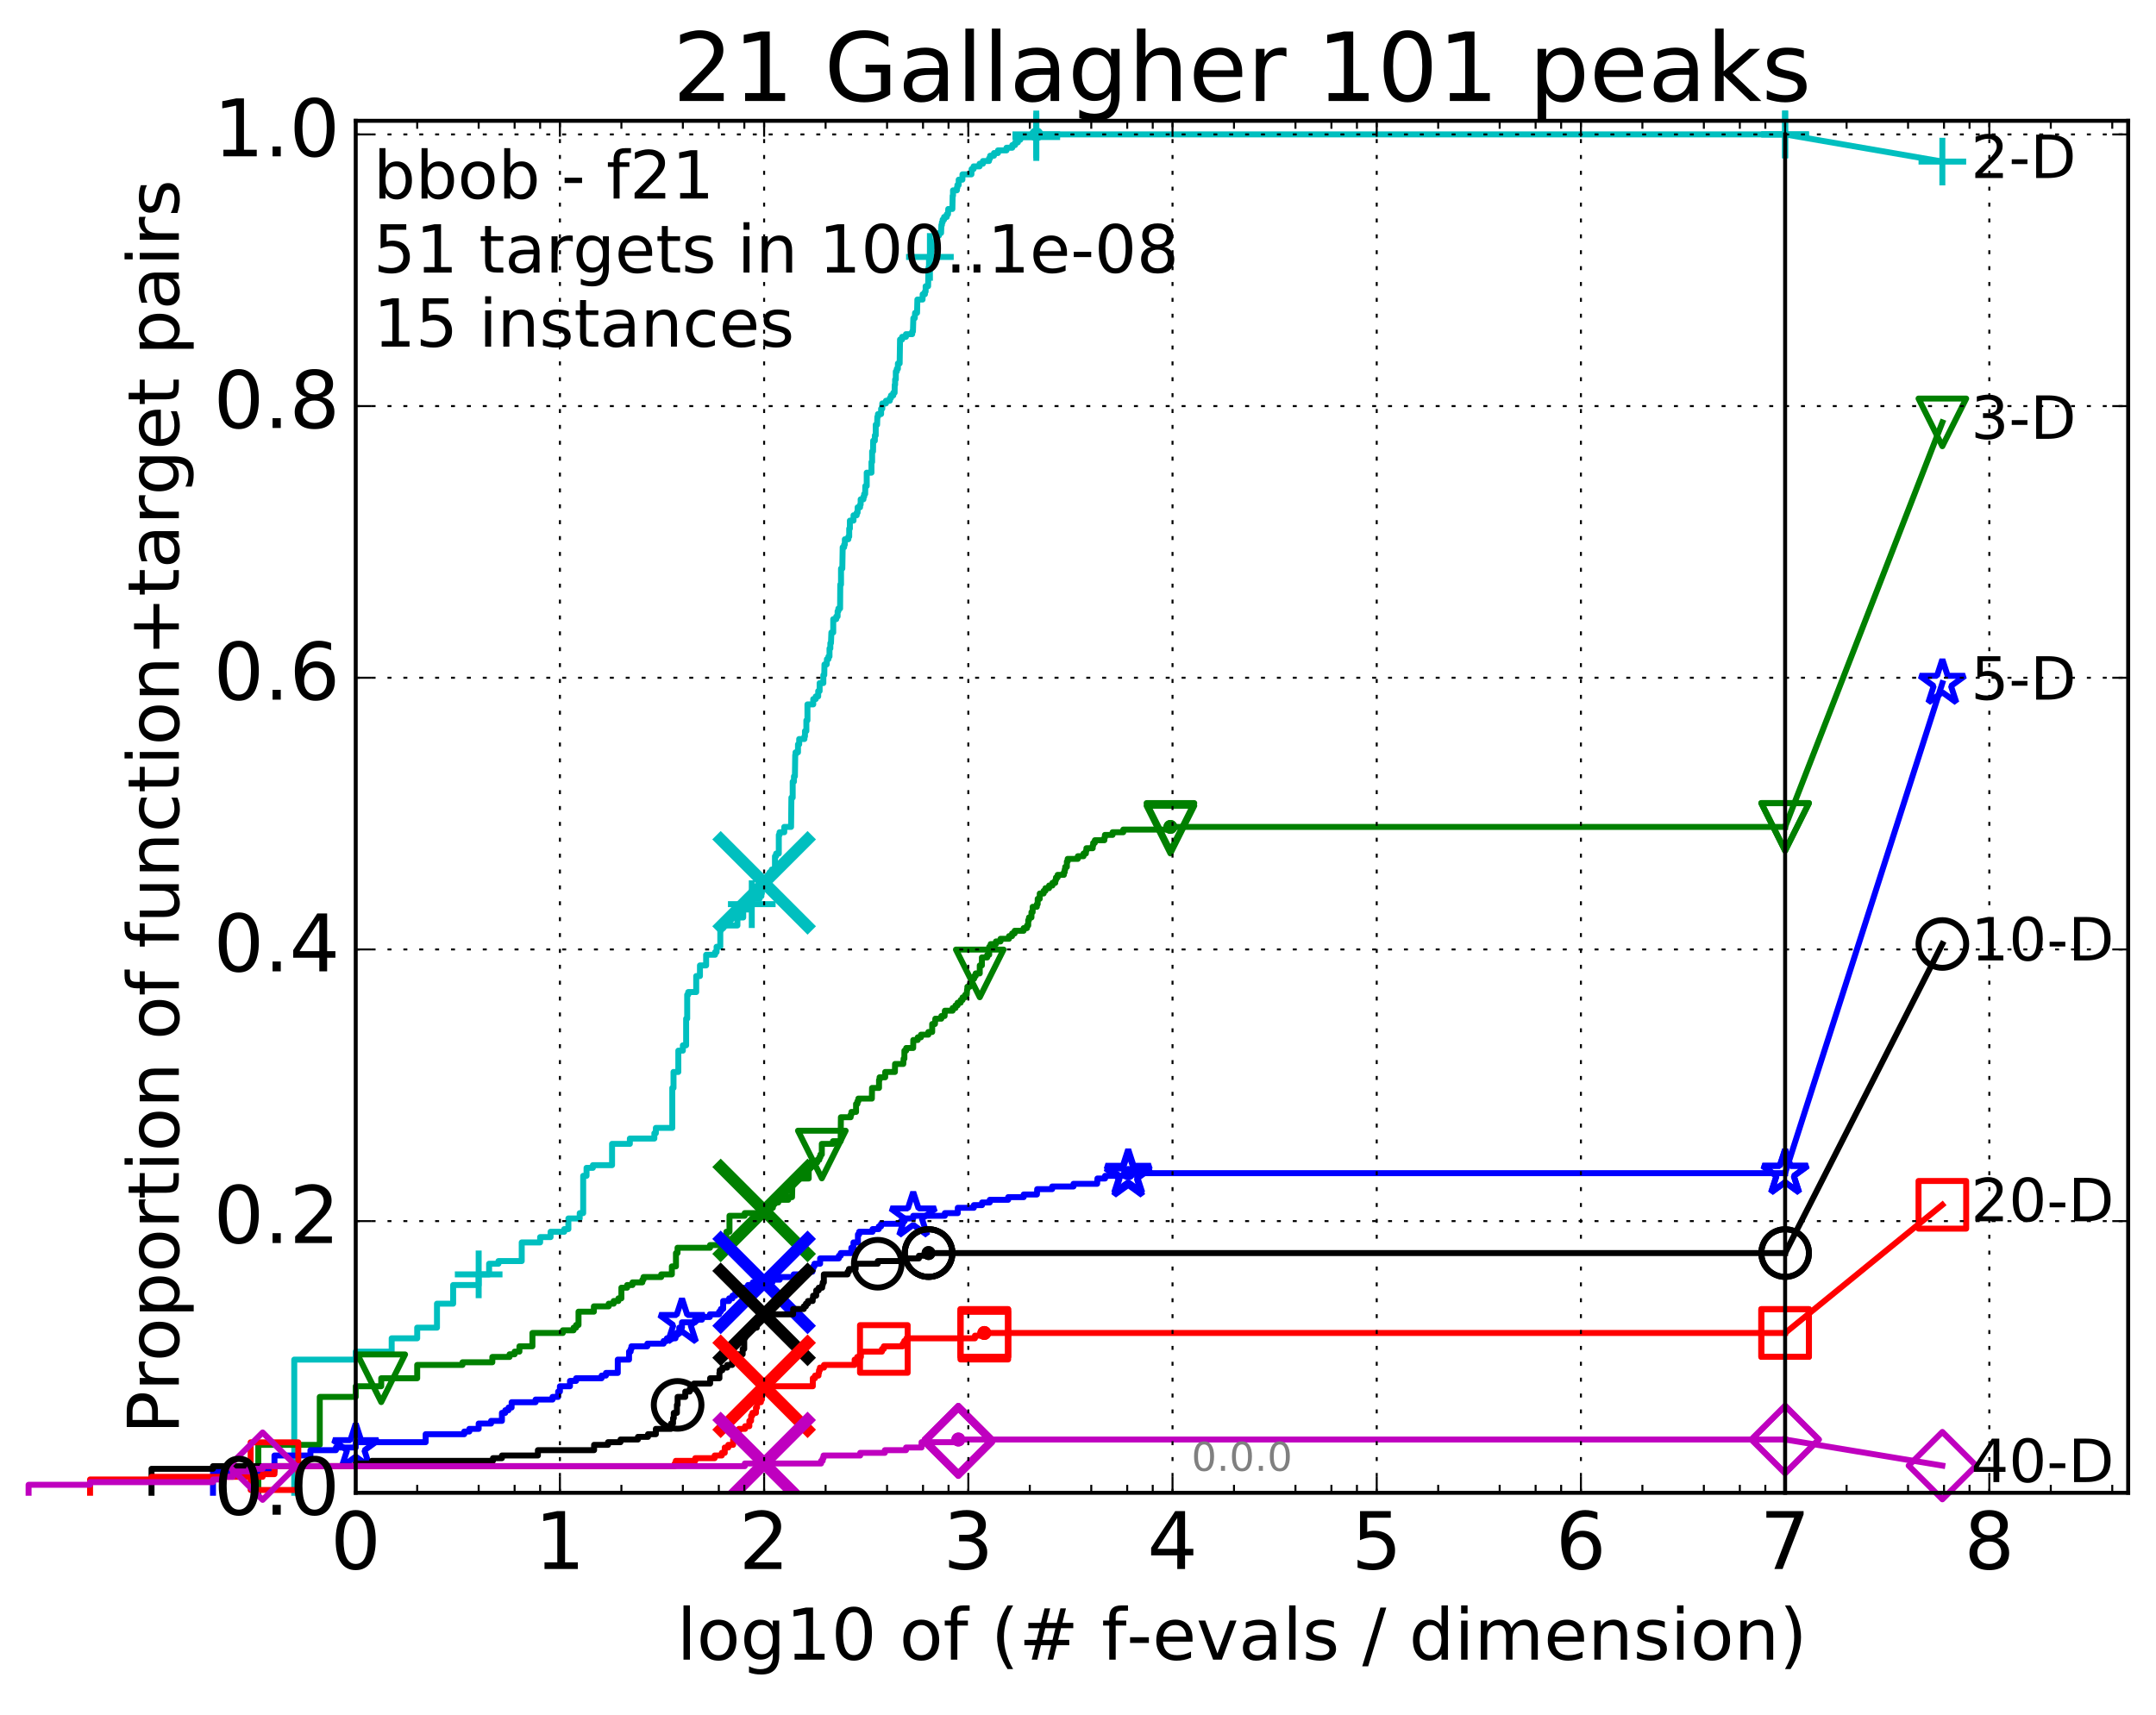 <?xml version="1.0" encoding="utf-8" standalone="no"?>
<!DOCTYPE svg PUBLIC "-//W3C//DTD SVG 1.1//EN"
  "http://www.w3.org/Graphics/SVG/1.1/DTD/svg11.dtd">
<!-- Created with matplotlib (http://matplotlib.org/) -->
<svg height="432pt" version="1.1" viewBox="0 0 543 432" width="543pt" xmlns="http://www.w3.org/2000/svg" xmlns:xlink="http://www.w3.org/1999/xlink">
 <defs>
  <style type="text/css">
*{stroke-linecap:butt;stroke-linejoin:round;stroke-miterlimit:100000;}
  </style>
 </defs>
 <g id="figure_1">
  <g id="patch_1">
   <path d="M 0 432.436 
L 543.192 432.436 
L 543.192 0 
L 0 0 
z
" style="fill:#ffffff;"/>
  </g>
  <g id="axes_1">
   <g id="patch_2">
    <path d="M 89.592 376.036 
L 535.992 376.036 
L 535.992 30.436 
L 89.592 30.436 
z
" style="fill:#ffffff;"/>
   </g>
   <g id="line2d_1">
    <defs>
     <path d="M 0 1.5 
C 0.398 1.5 0.779 1.342 1.061 1.061 
C 1.342 0.779 1.5 0.398 1.5 0 
C 1.5 -0.398 1.342 -0.779 1.061 -1.061 
C 0.779 -1.342 0.398 -1.5 0 -1.5 
C -0.398 -1.5 -0.779 -1.342 -1.061 -1.061 
C -1.342 -0.779 -1.5 -0.398 -1.5 0 
C -1.5 0.398 -1.342 0.779 -1.061 1.061 
C -0.779 1.342 -0.398 1.5 0 1.5 
z
" id="m8089f45c75" style="stroke:#00bfbf;stroke-width:0.5;"/>
    </defs>
    <g>
     <use style="fill:#00bfbf;stroke:#00bfbf;stroke-width:0.5;" x="260.995" xlink:href="#m8089f45c75" y="33.858"/>
     <use style="fill:#00bfbf;stroke:#00bfbf;stroke-width:0.5;" x="260.995" xlink:href="#m8089f45c75" y="33.858"/>
    </g>
   </g>
   <g id="line2d_2">
    <path d="M 74.11 376.036 
L 74.11 342.489 
L 89.592 342.489 
L 89.592 340.477 
L 98.648 340.477 
L 98.648 337.122 
L 105.073 337.122 
L 105.073 334.438 
L 110.057 334.438 
L 110.057 328.4 
L 114.129 328.4 
L 114.129 323.703 
L 120.555 323.703 
L 120.555 321.019 
L 123.185 321.019 
L 123.185 318.336 
L 125.539 318.336 
L 125.539 317.665 
L 131.399 317.665 
L 131.399 312.968 
L 136.036 312.968 
L 136.036 311.626 
L 138.667 311.626 
L 138.667 310.284 
L 142.11 310.284 
L 142.11 309.613 
L 143.149 309.613 
L 143.149 306.93 
L 146.004 306.93 
L 146.004 305.588 
L 146.88 305.588 
L 146.88 296.195 
L 147.723 296.195 
L 147.723 294.182 
L 149.319 294.182 
L 149.319 293.511 
L 154.149 293.511 
L 154.149 288.143 
L 158.631 288.143 
L 158.631 286.802 
L 164.801 286.802 
L 164.801 285.46 
L 165.183 285.46 
L 165.183 284.118 
L 169.318 284.118 
L 169.318 274.054 
L 169.63 274.054 
L 169.63 270.028 
L 170.838 270.028 
L 170.838 264.661 
L 171.983 264.661 
L 171.983 263.319 
L 172.806 263.319 
L 172.806 256.609 
L 173.073 256.609 
L 173.073 250.571 
L 173.337 250.571 
L 173.337 249.9 
L 175.346 249.9 
L 175.346 245.874 
L 176.287 245.874 
L 176.287 243.191 
L 177.843 243.191 
L 177.843 240.507 
L 180.089 240.507 
L 180.089 239.836 
L 180.474 239.836 
L 180.474 238.494 
L 181.409 238.494 
L 181.409 233.797 
L 182.129 233.797 
L 182.129 233.127 
L 185.724 233.127 
L 185.724 231.114 
L 187.184 231.114 
L 187.184 229.101 
L 188.555 229.101 
L 188.555 227.759 
L 189.338 227.759 
L 189.338 226.417 
L 191.303 226.417 
L 191.303 225.746 
L 191.768 225.746 
L 191.768 225.075 
L 191.883 225.075 
L 191.883 222.392 
L 193.109 222.392 
L 193.109 221.721 
L 193.325 221.721 
L 193.325 221.05 
L 193.855 221.05 
L 193.855 219.708 
L 194.374 219.708 
L 194.374 219.037 
L 195.179 219.037 
L 195.179 215.682 
L 195.473 215.682 
L 195.473 215.011 
L 196.146 215.011 
L 196.146 210.315 
L 196.334 210.315 
L 196.334 209.644 
L 197.522 209.644 
L 197.522 208.302 
L 199.234 208.302 
L 199.317 200.922 
L 199.643 200.922 
L 199.643 196.896 
L 199.964 196.896 
L 199.964 195.554 
L 200.202 195.554 
L 200.281 190.187 
L 200.359 190.187 
L 200.359 189.516 
L 200.978 189.516 
L 200.978 187.503 
L 201.28 187.503 
L 201.28 186.161 
L 202.595 186.161 
L 202.595 185.49 
L 202.736 185.49 
L 202.736 184.148 
L 203.086 184.148 
L 203.086 181.464 
L 203.361 181.464 
L 203.361 177.439 
L 204.82 177.439 
L 204.82 176.097 
L 205.453 176.097 
L 205.453 175.426 
L 206.068 175.426 
L 206.068 174.084 
L 206.429 174.084 
L 206.429 172.071 
L 207.365 172.071 
L 207.365 170.058 
L 207.593 170.058 
L 207.649 167.375 
L 208.208 167.375 
L 208.263 166.033 
L 208.645 166.033 
L 208.645 165.362 
L 208.913 165.362 
L 208.913 163.349 
L 209.126 163.349 
L 209.126 162.007 
L 209.284 162.007 
L 209.389 159.323 
L 209.855 159.323 
L 209.855 155.969 
L 210.611 155.969 
L 210.611 155.298 
L 210.955 155.298 
L 210.955 153.956 
L 211.149 153.956 
L 211.149 153.285 
L 211.58 153.285 
L 211.627 147.246 
L 211.816 147.246 
L 211.816 143.221 
L 212.142 143.221 
L 212.234 137.853 
L 212.599 137.853 
L 212.599 137.182 
L 212.78 137.182 
L 212.78 135.841 
L 213.661 135.841 
L 213.661 135.17 
L 213.876 135.17 
L 213.876 133.157 
L 214.047 133.157 
L 214.047 131.144 
L 214.962 131.144 
L 214.962 129.802 
L 215.762 129.802 
L 215.762 129.131 
L 215.997 129.131 
L 215.997 127.789 
L 216.611 127.789 
L 216.611 127.118 
L 216.762 127.118 
L 216.762 125.776 
L 217.465 125.776 
L 217.465 125.106 
L 217.647 125.106 
L 217.647 124.435 
L 217.898 124.435 
L 217.934 122.422 
L 218.288 122.422 
L 218.288 119.067 
L 219.484 119.067 
L 219.484 116.383 
L 219.65 116.383 
L 219.65 113.7 
L 219.88 113.7 
L 219.913 111.016 
L 220.334 111.016 
L 220.334 109.674 
L 220.557 109.674 
L 220.557 106.99 
L 220.903 106.99 
L 220.965 104.977 
L 221.121 104.977 
L 221.121 104.306 
L 221.911 104.306 
L 221.911 102.965 
L 222.207 102.965 
L 222.207 101.623 
L 223.131 101.623 
L 223.131 100.952 
L 224.099 100.952 
L 224.099 100.281 
L 224.395 100.281 
L 224.395 99.61 
L 224.975 99.61 
L 224.975 98.939 
L 225.311 98.939 
L 225.337 96.926 
L 225.439 96.926 
L 225.439 95.584 
L 225.617 95.584 
L 225.617 93.571 
L 225.868 93.571 
L 225.868 92.901 
L 226.142 92.901 
L 226.142 91.559 
L 226.582 91.559 
L 226.679 85.52 
L 227.203 85.52 
L 227.203 84.849 
L 228.171 84.849 
L 228.171 84.178 
L 229.739 84.178 
L 229.739 83.507 
L 229.928 83.507 
L 230.032 80.153 
L 230.382 80.153 
L 230.464 78.811 
L 230.967 78.811 
L 231.046 75.456 
L 232.356 75.456 
L 232.375 74.114 
L 232.947 74.114 
L 232.947 73.443 
L 233.128 73.443 
L 233.128 72.101 
L 233.752 72.101 
L 233.84 67.405 
L 233.962 67.405 
L 233.979 65.392 
L 234.204 65.392 
L 234.204 64.721 
L 234.324 64.721 
L 234.324 64.05 
L 234.512 64.05 
L 234.512 63.379 
L 234.631 63.379 
L 234.631 62.037 
L 235.395 62.037 
L 235.492 60.696 
L 235.751 60.696 
L 235.831 59.354 
L 236.478 59.354 
L 236.478 58.683 
L 237.016 58.683 
L 237.092 56.67 
L 237.227 56.67 
L 237.227 55.999 
L 237.407 55.999 
L 237.407 55.328 
L 237.777 55.328 
L 237.777 54.657 
L 238.442 54.657 
L 238.442 53.986 
L 238.753 53.986 
L 238.824 52.644 
L 239.863 52.644 
L 239.93 49.29 
L 240.023 49.29 
L 240.023 47.948 
L 240.997 47.948 
L 240.997 47.277 
L 241.123 47.277 
L 241.123 46.606 
L 241.45 46.606 
L 241.45 45.264 
L 242.388 45.264 
L 242.4 43.922 
L 244.657 43.922 
L 244.71 42.58 
L 245.2 42.58 
L 245.2 41.909 
L 246.716 41.909 
L 246.716 41.238 
L 247.555 41.238 
L 247.555 40.567 
L 249.092 40.567 
L 249.092 39.896 
L 249.374 39.896 
L 249.374 39.226 
L 250.339 39.226 
L 250.339 38.555 
L 251.345 38.555 
L 251.345 37.884 
L 253.492 37.884 
L 253.492 37.213 
L 254.947 37.213 
L 254.947 36.542 
L 255.663 36.542 
L 255.663 35.871 
L 256.357 35.871 
L 256.357 35.2 
L 256.975 35.2 
L 256.975 34.529 
L 260.995 34.529 
L 260.995 33.858 
L 449.592 33.858 
L 449.592 33.858 
" style="fill:none;stroke:#00bfbf;stroke-linecap:square;stroke-width:1.5;"/>
   </g>
   <g id="line2d_3">
    <defs>
     <path d="M -6 0 
L 6 0 
M 0 6 
L 0 -6 
" id="m56f64dd530" style="stroke:#00bfbf;stroke-width:1.5;"/>
    </defs>
    <g>
     <use style="fill:none;stroke:#00bfbf;stroke-width:1.5;" x="120.555" xlink:href="#m56f64dd530" y="321.019"/>
     <use style="fill:none;stroke:#00bfbf;stroke-width:1.5;" x="189.338" xlink:href="#m56f64dd530" y="227.759"/>
     <use style="fill:none;stroke:#00bfbf;stroke-width:1.5;" x="234.204" xlink:href="#m56f64dd530" y="64.721"/>
     <use style="fill:none;stroke:#00bfbf;stroke-width:1.5;" x="260.995" xlink:href="#m56f64dd530" y="34.529"/>
     <use style="fill:none;stroke:#00bfbf;stroke-width:1.5;" x="260.995" xlink:href="#m56f64dd530" y="33.858"/>
     <use style="fill:none;stroke:#00bfbf;stroke-width:1.5;" x="449.592" xlink:href="#m56f64dd530" y="33.858"/>
    </g>
   </g>
   <g id="line2d_4"/>
   <g id="line2d_5">
    <path clip-path="url(#pe797886924)" d="M 192.449 222.392 
" style="fill:none;stroke:#00bfbf;stroke-linecap:square;"/>
    <defs>
     <path d="M -12 12 
L 12 -12 
M -12 -12 
L 12 12 
" id="m6e7af524eb" style="stroke:#00bfbf;stroke-width:3.0;"/>
    </defs>
    <g clip-path="url(#pe797886924)">
     <use style="fill:#00bfbf;stroke:#00bfbf;stroke-width:3.0;" x="192.449" xlink:href="#m6e7af524eb" y="222.392"/>
    </g>
   </g>
   <g id="line2d_6">
    <defs>
     <path d="M 0 1.5 
C 0.398 1.5 0.779 1.342 1.061 1.061 
C 1.342 0.779 1.5 0.398 1.5 0 
C 1.5 -0.398 1.342 -0.779 1.061 -1.061 
C 0.779 -1.342 0.398 -1.5 0 -1.5 
C -0.398 -1.5 -0.779 -1.342 -1.061 -1.061 
C -1.342 -0.779 -1.5 -0.398 -1.5 0 
C -1.5 0.398 -1.342 0.779 -1.061 1.061 
C -0.779 1.342 -0.398 1.5 0 1.5 
z
" id="m43bbfc5f06" style="stroke:#008000;stroke-width:0.5;"/>
    </defs>
    <g>
     <use style="fill:#008000;stroke:#008000;stroke-width:0.5;" x="294.776" xlink:href="#m43bbfc5f06" y="208.302"/>
     <use style="fill:#008000;stroke:#008000;stroke-width:0.5;" x="294.776" xlink:href="#m43bbfc5f06" y="208.302"/>
    </g>
   </g>
   <g id="line2d_7">
    <path d="M 65.054 376.036 
L 65.054 363.959 
L 80.536 363.959 
L 80.536 351.882 
L 89.592 351.882 
L 89.592 349.199 
L 96.017 349.199 
L 96.017 347.186 
L 105.073 347.186 
L 105.073 343.831 
L 116.483 343.831 
L 116.483 343.16 
L 123.998 343.16 
L 123.998 341.818 
L 128.334 341.818 
L 128.334 341.147 
L 129.611 341.147 
L 129.611 340.477 
L 130.818 340.477 
L 130.818 339.135 
L 134.093 339.135 
L 134.093 335.78 
L 141.753 335.78 
L 141.753 335.109 
L 144.463 335.109 
L 144.463 334.438 
L 145.092 334.438 
L 145.092 333.767 
L 145.704 333.767 
L 145.704 330.412 
L 149.574 330.412 
L 149.574 329.071 
L 153.306 329.071 
L 153.306 328.4 
L 154.558 328.4 
L 154.558 327.729 
L 155.745 327.729 
L 155.745 327.058 
L 156.502 327.058 
L 156.502 324.374 
L 157.943 324.374 
L 157.943 323.703 
L 159.297 323.703 
L 159.297 323.032 
L 161.782 323.032 
L 161.782 322.361 
L 162.074 322.361 
L 162.074 321.69 
L 166.529 321.69 
L 166.529 321.019 
L 169.213 321.019 
L 169.213 319.007 
L 170.242 319.007 
L 170.242 315.652 
L 170.641 315.652 
L 170.641 314.31 
L 178.824 314.31 
L 178.824 313.639 
L 181.651 313.639 
L 181.651 312.297 
L 182.941 312.297 
L 182.941 310.284 
L 183.725 310.284 
L 183.725 306.259 
L 187.558 306.259 
L 187.558 305.588 
L 191.614 305.588 
L 191.614 304.917 
L 194.029 304.917 
L 194.029 304.246 
L 194.645 304.246 
L 194.645 302.904 
L 196.019 302.904 
L 196.019 302.233 
L 198.537 302.233 
L 198.537 301.562 
L 199.48 301.562 
L 199.589 296.866 
L 203.679 296.866 
L 203.679 294.182 
L 203.992 294.182 
L 203.992 292.84 
L 205.824 292.84 
L 205.824 292.169 
L 206.349 292.169 
L 206.349 291.498 
L 206.627 291.498 
L 206.627 290.827 
L 206.98 290.827 
L 206.98 288.143 
L 209.787 288.143 
L 209.787 287.472 
L 211.722 287.472 
L 211.784 281.434 
L 214.244 281.434 
L 214.244 280.763 
L 214.439 280.763 
L 214.439 280.092 
L 215.604 280.092 
L 215.604 278.079 
L 215.945 278.079 
L 215.945 277.408 
L 216.178 277.408 
L 216.178 276.737 
L 219.584 276.737 
L 219.628 274.054 
L 221.387 274.054 
L 221.387 272.041 
L 221.529 272.041 
L 221.529 271.37 
L 222.942 271.37 
L 222.942 270.028 
L 225.388 270.028 
L 225.422 268.015 
L 227.5 268.015 
L 227.577 266.673 
L 227.777 266.673 
L 227.777 264.661 
L 228.231 264.661 
L 228.231 263.99 
L 229.99 263.99 
L 230.018 261.977 
L 231.139 261.977 
L 231.139 261.306 
L 231.953 261.306 
L 231.953 260.635 
L 233.805 260.635 
L 233.805 259.964 
L 234.777 259.964 
L 234.777 257.951 
L 235.471 257.951 
L 235.568 256.609 
L 237.082 256.609 
L 237.082 255.938 
L 237.904 255.938 
L 237.972 254.597 
L 239.921 254.597 
L 239.921 253.926 
L 240.647 253.926 
L 240.647 253.255 
L 241.182 253.255 
L 241.182 252.584 
L 241.95 252.584 
L 241.95 251.913 
L 242.424 251.913 
L 242.424 251.242 
L 243.089 251.242 
L 243.089 250.571 
L 243.472 250.571 
L 243.57 249.229 
L 243.638 249.229 
L 243.638 248.558 
L 244.261 248.558 
L 244.261 247.887 
L 244.703 247.887 
L 244.703 246.545 
L 245.34 246.545 
L 245.34 245.874 
L 245.727 245.874 
L 245.727 245.203 
L 246.758 245.203 
L 246.758 243.191 
L 247.295 243.191 
L 247.295 241.178 
L 248.64 241.178 
L 248.64 240.507 
L 249.134 240.507 
L 249.134 238.494 
L 249.501 238.494 
L 249.501 237.823 
L 250.833 237.823 
L 250.833 237.152 
L 251.986 237.152 
L 251.986 236.481 
L 254.122 236.481 
L 254.122 235.81 
L 254.895 235.81 
L 254.895 235.139 
L 255.549 235.139 
L 255.549 234.468 
L 257.802 234.468 
L 257.802 233.797 
L 258.652 233.797 
L 258.652 233.127 
L 258.968 233.127 
L 258.968 231.785 
L 259.157 231.785 
L 259.157 231.114 
L 259.776 231.114 
L 259.776 229.772 
L 260.077 229.772 
L 260.077 228.43 
L 261.133 228.43 
L 261.133 227.759 
L 261.348 227.759 
L 261.348 226.417 
L 261.867 226.417 
L 261.867 225.075 
L 262.843 225.075 
L 262.843 224.404 
L 263.304 224.404 
L 263.304 223.733 
L 264.22 223.733 
L 264.22 223.062 
L 265.064 223.062 
L 265.064 222.392 
L 265.773 222.392 
L 265.773 221.721 
L 265.948 221.721 
L 265.948 221.05 
L 266.371 221.05 
L 266.371 220.379 
L 267.946 220.379 
L 267.946 219.708 
L 268.155 219.708 
L 268.155 219.037 
L 268.281 219.037 
L 268.281 218.366 
L 268.694 218.366 
L 268.694 217.024 
L 268.896 217.024 
L 268.896 216.353 
L 271.457 216.353 
L 271.457 215.682 
L 272.889 215.682 
L 272.889 215.011 
L 273.49 215.011 
L 273.49 214.34 
L 273.614 214.34 
L 273.614 213.669 
L 275.202 213.669 
L 275.202 212.998 
L 275.317 212.998 
L 275.317 212.327 
L 275.745 212.327 
L 275.745 211.657 
L 278.144 211.657 
L 278.144 210.986 
L 278.277 210.986 
L 278.277 210.315 
L 280.207 210.315 
L 280.207 209.644 
L 282.898 209.644 
L 282.898 208.973 
L 294.776 208.973 
L 294.776 208.302 
L 449.592 208.302 
L 449.592 208.302 
" style="fill:none;stroke:#008000;stroke-linecap:square;stroke-width:1.5;"/>
   </g>
   <g id="line2d_8">
    <defs>
     <path d="M -0 6 
L 6 -6 
L -6 -6 
z
" id="me9a6fdc3c7" style="stroke:#008000;stroke-linejoin:miter;stroke-width:1.5;"/>
    </defs>
    <g>
     <use style="fill:none;stroke:#008000;stroke-linejoin:miter;stroke-width:1.5;" x="96.017" xlink:href="#me9a6fdc3c7" y="347.186"/>
     <use style="fill:none;stroke:#008000;stroke-linejoin:miter;stroke-width:1.5;" x="206.98" xlink:href="#me9a6fdc3c7" y="290.827"/>
     <use style="fill:none;stroke:#008000;stroke-linejoin:miter;stroke-width:1.5;" x="246.758" xlink:href="#me9a6fdc3c7" y="245.203"/>
     <use style="fill:none;stroke:#008000;stroke-linejoin:miter;stroke-width:1.5;" x="294.776" xlink:href="#me9a6fdc3c7" y="208.973"/>
     <use style="fill:none;stroke:#008000;stroke-linejoin:miter;stroke-width:1.5;" x="294.776" xlink:href="#me9a6fdc3c7" y="208.302"/>
     <use style="fill:none;stroke:#008000;stroke-linejoin:miter;stroke-width:1.5;" x="449.592" xlink:href="#me9a6fdc3c7" y="208.302"/>
    </g>
   </g>
   <g id="line2d_9"/>
   <g id="line2d_10">
    <path clip-path="url(#pe797886924)" d="M 192.449 304.917 
" style="fill:none;stroke:#008000;stroke-linecap:square;"/>
    <defs>
     <path d="M -12 12 
L 12 -12 
M -12 -12 
L 12 12 
" id="mabddd4651d" style="stroke:#008000;stroke-width:3.0;"/>
    </defs>
    <g clip-path="url(#pe797886924)">
     <use style="fill:#008000;stroke:#008000;stroke-width:3.0;" x="192.449" xlink:href="#mabddd4651d" y="304.917"/>
    </g>
   </g>
   <g id="line2d_11">
    <defs>
     <path d="M 0 1.5 
C 0.398 1.5 0.779 1.342 1.061 1.061 
C 1.342 0.779 1.5 0.398 1.5 0 
C 1.5 -0.398 1.342 -0.779 1.061 -1.061 
C 0.779 -1.342 0.398 -1.5 0 -1.5 
C -0.398 -1.5 -0.779 -1.342 -1.061 -1.061 
C -1.342 -0.779 -1.5 -0.398 -1.5 0 
C -1.5 0.398 -1.342 0.779 -1.061 1.061 
C -0.779 1.342 -0.398 1.5 0 1.5 
z
" id="m7c6f7a3323" style="stroke:#0000ff;stroke-width:0.5;"/>
    </defs>
    <g>
     <use style="fill:#0000ff;stroke:#0000ff;stroke-width:0.5;" x="284.146" xlink:href="#m7c6f7a3323" y="295.524"/>
     <use style="fill:#0000ff;stroke:#0000ff;stroke-width:0.5;" x="284.146" xlink:href="#m7c6f7a3323" y="295.524"/>
    </g>
   </g>
   <g id="line2d_12">
    <path d="M 53.645 376.036 
L 53.645 370.669 
L 69.126 370.669 
L 69.126 366.643 
L 78.182 366.643 
L 78.182 365.301 
L 84.608 365.301 
L 84.608 364.63 
L 89.592 364.63 
L 89.592 363.288 
L 107.202 363.288 
L 107.202 361.276 
L 116.925 361.276 
L 116.925 360.605 
L 118.201 360.605 
L 118.201 359.934 
L 120.555 359.934 
L 120.555 358.592 
L 123.676 358.592 
L 123.676 357.921 
L 126.415 357.921 
L 126.415 355.908 
L 127.258 355.908 
L 127.258 355.237 
L 128.07 355.237 
L 128.07 354.566 
L 128.854 354.566 
L 128.854 353.224 
L 134.891 353.224 
L 134.891 352.553 
L 139.158 352.553 
L 139.158 351.882 
L 140.569 351.882 
L 140.569 350.541 
L 141.02 350.541 
L 141.02 349.199 
L 143.551 349.199 
L 143.551 347.857 
L 145.092 347.857 
L 145.092 347.186 
L 151.518 347.186 
L 151.518 346.515 
L 152.608 346.515 
L 152.608 345.844 
L 155.59 345.844 
L 155.59 342.489 
L 158.427 342.489 
L 158.427 340.477 
L 158.833 340.477 
L 158.833 339.806 
L 159.033 339.806 
L 159.033 339.135 
L 163.039 339.135 
L 163.039 338.464 
L 167.139 338.464 
L 167.139 337.793 
L 167.956 337.793 
L 167.956 337.122 
L 170.121 337.122 
L 170.121 336.451 
L 170.362 336.451 
L 170.362 335.78 
L 171.072 335.78 
L 171.072 334.438 
L 171.759 334.438 
L 171.759 333.096 
L 175.008 333.096 
L 175.008 332.425 
L 176.788 332.425 
L 176.788 331.754 
L 178.769 331.754 
L 178.769 331.083 
L 181.114 331.083 
L 181.114 330.412 
L 181.555 330.412 
L 181.555 329.742 
L 182.129 329.742 
L 182.129 327.729 
L 183.637 327.729 
L 183.637 327.058 
L 184.482 327.058 
L 184.482 326.387 
L 185.235 326.387 
L 185.235 324.374 
L 188.394 324.374 
L 188.394 323.703 
L 189.594 323.703 
L 189.594 323.032 
L 194.537 323.032 
L 194.537 322.361 
L 196.372 322.361 
L 196.372 321.69 
L 199.9 321.69 
L 199.9 321.019 
L 202.122 321.019 
L 202.122 320.348 
L 204.614 320.348 
L 204.614 319.677 
L 204.794 319.677 
L 204.794 319.007 
L 205.126 319.007 
L 205.126 318.336 
L 206.548 318.336 
L 206.548 316.994 
L 211.265 316.994 
L 211.265 316.323 
L 211.74 316.323 
L 211.74 315.652 
L 214.417 315.652 
L 214.417 314.31 
L 214.945 314.31 
L 214.945 312.968 
L 216.075 312.968 
L 216.075 310.955 
L 216.383 310.955 
L 216.383 310.284 
L 219.756 310.284 
L 219.756 309.613 
L 221.318 309.613 
L 221.318 308.942 
L 221.899 308.942 
L 221.899 308.272 
L 226.89 308.272 
L 226.89 307.601 
L 227.853 307.601 
L 227.853 306.93 
L 229.999 306.93 
L 229.999 306.259 
L 237.964 306.259 
L 237.964 305.588 
L 241.224 305.588 
L 241.224 304.246 
L 245.267 304.246 
L 245.267 303.575 
L 247.334 303.575 
L 247.334 302.904 
L 249.283 302.904 
L 249.283 302.233 
L 253.915 302.233 
L 253.915 301.562 
L 257.827 301.562 
L 257.827 300.891 
L 261.154 300.891 
L 261.22 299.549 
L 264.993 299.549 
L 264.993 298.878 
L 270.366 298.878 
L 270.366 298.207 
L 276.319 298.207 
L 276.393 296.866 
L 278.318 296.866 
L 278.318 296.195 
L 284.146 296.195 
L 284.146 295.524 
L 449.592 295.524 
L 449.592 295.524 
" style="fill:none;stroke:#0000ff;stroke-linecap:square;stroke-width:1.5;"/>
   </g>
   <g id="line2d_13">
    <defs>
     <path d="M 0 -6 
L -1.347 -1.854 
L -5.706 -1.854 
L -2.18 0.708 
L -3.527 4.854 
L -0 2.292 
L 3.527 4.854 
L 2.18 0.708 
L 5.706 -1.854 
L 1.347 -1.854 
z
" id="m472fd2199f" style="stroke:#0000ff;stroke-linejoin:bevel;stroke-width:1.5;"/>
    </defs>
    <g>
     <use style="fill:none;stroke:#0000ff;stroke-linejoin:bevel;stroke-width:1.5;" x="89.592" xlink:href="#m472fd2199f" y="364.63"/>
     <use style="fill:none;stroke:#0000ff;stroke-linejoin:bevel;stroke-width:1.5;" x="171.759" xlink:href="#m472fd2199f" y="333.096"/>
     <use style="fill:none;stroke:#0000ff;stroke-linejoin:bevel;stroke-width:1.5;" x="229.999" xlink:href="#m472fd2199f" y="306.259"/>
     <use style="fill:none;stroke:#0000ff;stroke-linejoin:bevel;stroke-width:1.5;" x="284.146" xlink:href="#m472fd2199f" y="296.195"/>
     <use style="fill:none;stroke:#0000ff;stroke-linejoin:bevel;stroke-width:1.5;" x="284.146" xlink:href="#m472fd2199f" y="295.524"/>
     <use style="fill:none;stroke:#0000ff;stroke-linejoin:bevel;stroke-width:1.5;" x="449.592" xlink:href="#m472fd2199f" y="295.524"/>
    </g>
   </g>
   <g id="line2d_14"/>
   <g id="line2d_15">
    <path clip-path="url(#pe797886924)" d="M 192.449 323.032 
" style="fill:none;stroke:#0000ff;stroke-linecap:square;"/>
    <defs>
     <path d="M -12 12 
L 12 -12 
M -12 -12 
L 12 12 
" id="mb1e16fdaf8" style="stroke:#0000ff;stroke-width:3.0;"/>
    </defs>
    <g clip-path="url(#pe797886924)">
     <use style="fill:#0000ff;stroke:#0000ff;stroke-width:3.0;" x="192.449" xlink:href="#mb1e16fdaf8" y="323.032"/>
    </g>
   </g>
   <g id="line2d_16">
    <defs>
     <path d="M 0 1.5 
C 0.398 1.5 0.779 1.342 1.061 1.061 
C 1.342 0.779 1.5 0.398 1.5 0 
C 1.5 -0.398 1.342 -0.779 1.061 -1.061 
C 0.779 -1.342 0.398 -1.5 0 -1.5 
C -0.398 -1.5 -0.779 -1.342 -1.061 -1.061 
C -1.342 -0.779 -1.5 -0.398 -1.5 0 
C -1.5 0.398 -1.342 0.779 -1.061 1.061 
C -0.779 1.342 -0.398 1.5 0 1.5 
z
" id="m85edbdfb3d" style="stroke:#000000;stroke-width:0.5;"/>
    </defs>
    <g>
     <use style="stroke:#000000;stroke-width:0.5;" x="233.864" xlink:href="#m85edbdfb3d" y="315.652"/>
     <use style="stroke:#000000;stroke-width:0.5;" x="233.864" xlink:href="#m85edbdfb3d" y="315.652"/>
    </g>
   </g>
   <g id="line2d_17">
    <path d="M 38.163 376.036 
L 38.163 369.998 
L 53.645 369.998 
L 53.645 369.327 
L 89.592 369.327 
L 89.592 368.656 
L 93.664 368.656 
L 93.664 367.985 
L 124.157 367.985 
L 124.157 367.314 
L 126.415 367.314 
L 126.415 366.643 
L 135.471 366.643 
L 135.471 365.301 
L 149.625 365.301 
L 149.625 363.959 
L 153.133 363.959 
L 153.133 363.288 
L 156.277 363.288 
L 156.277 362.617 
L 160.667 362.617 
L 160.667 361.947 
L 163.205 361.947 
L 163.205 361.276 
L 165.183 361.276 
L 165.183 359.934 
L 169.001 359.934 
L 169.001 358.592 
L 169.506 358.592 
L 169.506 357.25 
L 169.692 357.25 
L 169.692 355.908 
L 170.482 355.908 
L 170.482 353.895 
L 170.661 353.895 
L 170.661 351.882 
L 172.589 351.882 
L 172.589 350.541 
L 173.702 350.541 
L 173.702 349.87 
L 174.762 349.87 
L 174.762 348.528 
L 178.851 348.528 
L 178.851 347.186 
L 181.188 347.186 
L 181.188 345.844 
L 181.262 345.844 
L 181.262 345.173 
L 181.915 345.173 
L 181.915 344.502 
L 183.134 344.502 
L 183.134 343.831 
L 184.419 343.831 
L 184.419 342.489 
L 185.389 342.489 
L 185.389 341.818 
L 185.481 341.818 
L 185.481 341.147 
L 187.042 341.147 
L 187.042 339.806 
L 187.437 339.806 
L 187.437 337.122 
L 187.659 337.122 
L 187.659 336.451 
L 187.825 336.451 
L 187.825 335.109 
L 189.158 335.109 
L 189.158 334.438 
L 190.611 334.438 
L 190.611 333.096 
L 190.683 333.096 
L 190.683 332.425 
L 190.995 332.425 
L 190.995 331.754 
L 191.56 331.754 
L 191.56 331.083 
L 199.756 331.083 
L 199.756 329.742 
L 202.438 329.742 
L 202.438 329.071 
L 202.974 329.071 
L 202.974 328.4 
L 203.484 328.4 
L 203.484 327.729 
L 204.678 327.729 
L 204.678 327.058 
L 204.781 327.058 
L 204.781 326.387 
L 205.565 326.387 
L 205.565 325.045 
L 206.201 325.045 
L 206.201 324.374 
L 207.065 324.374 
L 207.065 323.703 
L 207.215 323.703 
L 207.215 323.032 
L 207.491 323.032 
L 207.491 321.019 
L 213.479 321.019 
L 213.479 320.348 
L 213.807 320.348 
L 213.807 319.677 
L 215.501 319.677 
L 215.501 319.007 
L 215.549 319.007 
L 215.549 318.336 
L 221.071 318.336 
L 221.071 317.665 
L 228.04 317.665 
L 228.04 316.994 
L 231.436 316.994 
L 231.436 316.323 
L 233.864 316.323 
L 233.864 315.652 
L 449.592 315.652 
" style="fill:none;stroke:#000000;stroke-linecap:square;stroke-width:1.5;"/>
   </g>
   <g id="line2d_18">
    <defs>
     <path d="M 0 6 
C 1.591 6 3.117 5.368 4.243 4.243 
C 5.368 3.117 6 1.591 6 0 
C 6 -1.591 5.368 -3.117 4.243 -4.243 
C 3.117 -5.368 1.591 -6 0 -6 
C -1.591 -6 -3.117 -5.368 -4.243 -4.243 
C -5.368 -3.117 -6 -1.591 -6 0 
C -6 1.591 -5.368 3.117 -4.243 4.243 
C -3.117 5.368 -1.591 6 0 6 
z
" id="m4b377bf39f" style="stroke:#000000;stroke-width:1.5;"/>
    </defs>
    <g>
     <use style="fill:none;stroke:#000000;stroke-width:1.5;" x="170.661" xlink:href="#m4b377bf39f" y="353.895"/>
     <use style="fill:none;stroke:#000000;stroke-width:1.5;" x="221.071" xlink:href="#m4b377bf39f" y="318.336"/>
     <use style="fill:none;stroke:#000000;stroke-width:1.5;" x="233.864" xlink:href="#m4b377bf39f" y="315.652"/>
     <use style="fill:none;stroke:#000000;stroke-width:1.5;" x="233.864" xlink:href="#m4b377bf39f" y="315.652"/>
     <use style="fill:none;stroke:#000000;stroke-width:1.5;" x="233.864" xlink:href="#m4b377bf39f" y="315.652"/>
     <use style="fill:none;stroke:#000000;stroke-width:1.5;" x="449.592" xlink:href="#m4b377bf39f" y="315.652"/>
    </g>
   </g>
   <g id="line2d_19"/>
   <g id="line2d_20">
    <path clip-path="url(#pe797886924)" d="M 192.449 331.083 
" style="fill:none;stroke:#000000;stroke-linecap:square;"/>
    <defs>
     <path d="M -12 12 
L 12 -12 
M -12 -12 
L 12 12 
" id="m5cbe9d249a" style="stroke:#000000;stroke-width:3.0;"/>
    </defs>
    <g clip-path="url(#pe797886924)">
     <use style="stroke:#000000;stroke-width:3.0;" x="192.449" xlink:href="#m5cbe9d249a" y="331.083"/>
    </g>
   </g>
   <g id="line2d_21">
    <defs>
     <path d="M 0 1.5 
C 0.398 1.5 0.779 1.342 1.061 1.061 
C 1.342 0.779 1.5 0.398 1.5 0 
C 1.5 -0.398 1.342 -0.779 1.061 -1.061 
C 0.779 -1.342 0.398 -1.5 0 -1.5 
C -0.398 -1.5 -0.779 -1.342 -1.061 -1.061 
C -1.342 -0.779 -1.5 -0.398 -1.5 0 
C -1.5 0.398 -1.342 0.779 -1.061 1.061 
C -0.779 1.342 -0.398 1.5 0 1.5 
z
" id="m2de4dea81a" style="stroke:#ff0000;stroke-width:0.5;"/>
    </defs>
    <g>
     <use style="fill:#ff0000;stroke:#ff0000;stroke-width:0.5;" x="247.904" xlink:href="#m2de4dea81a" y="335.78"/>
     <use style="fill:#ff0000;stroke:#ff0000;stroke-width:0.5;" x="247.904" xlink:href="#m2de4dea81a" y="335.78"/>
    </g>
   </g>
   <g id="line2d_22">
    <path d="M 22.682 376.036 
L 22.682 372.682 
L 38.163 372.682 
L 38.163 372.011 
L 66.144 372.011 
L 66.144 371.34 
L 69.126 371.34 
L 69.126 369.327 
L 169.938 369.327 
L 169.938 368.656 
L 170.212 368.656 
L 170.212 367.985 
L 175.105 367.985 
L 175.105 367.314 
L 179.992 367.314 
L 179.992 366.643 
L 181.79 366.643 
L 181.79 365.972 
L 182.533 365.972 
L 182.533 364.63 
L 183.421 364.63 
L 183.421 363.959 
L 184.641 363.959 
L 184.641 362.617 
L 184.878 362.617 
L 184.878 361.947 
L 185.466 361.947 
L 185.466 361.276 
L 185.799 361.276 
L 185.799 360.605 
L 186.113 360.605 
L 186.113 359.934 
L 187.659 359.934 
L 187.659 359.263 
L 188.727 359.263 
L 188.727 357.921 
L 189.158 357.921 
L 189.158 357.25 
L 189.184 357.25 
L 189.184 356.579 
L 189.492 356.579 
L 189.492 355.908 
L 190.391 355.908 
L 190.391 354.566 
L 190.659 354.566 
L 190.659 353.224 
L 191.63 353.224 
L 191.63 352.553 
L 191.895 352.553 
L 191.895 351.882 
L 191.906 351.882 
L 191.906 349.87 
L 191.975 349.87 
L 191.975 349.199 
L 204.711 349.199 
L 204.711 347.186 
L 205.265 347.186 
L 205.265 346.515 
L 206.147 346.515 
L 206.147 345.844 
L 206.273 345.844 
L 206.273 345.173 
L 206.501 345.173 
L 206.501 344.502 
L 207.525 344.502 
L 207.525 343.831 
L 215.245 343.831 
L 215.245 342.489 
L 215.896 342.489 
L 215.896 341.818 
L 216.83 341.818 
L 216.83 340.477 
L 222.119 340.477 
L 222.119 339.806 
L 222.599 339.806 
L 222.599 339.135 
L 227.367 339.135 
L 227.367 338.464 
L 227.748 338.464 
L 227.748 337.793 
L 228.286 337.793 
L 228.286 337.122 
L 245.545 337.122 
L 245.545 336.451 
L 247.904 336.451 
L 247.904 335.78 
L 449.592 335.78 
" style="fill:none;stroke:#ff0000;stroke-linecap:square;stroke-width:1.5;"/>
   </g>
   <g id="line2d_23">
    <defs>
     <path d="M -6 6 
L 6 6 
L 6 -6 
L -6 -6 
z
" id="m8be3113a27" style="stroke:#ff0000;stroke-linejoin:miter;stroke-width:1.5;"/>
    </defs>
    <g>
     <use style="fill:none;stroke:#ff0000;stroke-linejoin:miter;stroke-width:1.5;" x="69.126" xlink:href="#m8be3113a27" y="369.327"/>
     <use style="fill:none;stroke:#ff0000;stroke-linejoin:miter;stroke-width:1.5;" x="222.599" xlink:href="#m8be3113a27" y="339.806"/>
     <use style="fill:none;stroke:#ff0000;stroke-linejoin:miter;stroke-width:1.5;" x="247.904" xlink:href="#m8be3113a27" y="336.451"/>
     <use style="fill:none;stroke:#ff0000;stroke-linejoin:miter;stroke-width:1.5;" x="247.904" xlink:href="#m8be3113a27" y="335.78"/>
     <use style="fill:none;stroke:#ff0000;stroke-linejoin:miter;stroke-width:1.5;" x="247.904" xlink:href="#m8be3113a27" y="335.78"/>
     <use style="fill:none;stroke:#ff0000;stroke-linejoin:miter;stroke-width:1.5;" x="449.592" xlink:href="#m8be3113a27" y="335.78"/>
    </g>
   </g>
   <g id="line2d_24"/>
   <g id="line2d_25">
    <path clip-path="url(#pe797886924)" d="M 192.449 349.199 
" style="fill:none;stroke:#ff0000;stroke-linecap:square;"/>
    <defs>
     <path d="M -12 12 
L 12 -12 
M -12 -12 
L 12 12 
" id="m03d79a5f31" style="stroke:#ff0000;stroke-width:3.0;"/>
    </defs>
    <g clip-path="url(#pe797886924)">
     <use style="fill:#ff0000;stroke:#ff0000;stroke-width:3.0;" x="192.449" xlink:href="#m03d79a5f31" y="349.199"/>
    </g>
   </g>
   <g id="line2d_26">
    <defs>
     <path d="M 0 1.5 
C 0.398 1.5 0.779 1.342 1.061 1.061 
C 1.342 0.779 1.5 0.398 1.5 0 
C 1.5 -0.398 1.342 -0.779 1.061 -1.061 
C 0.779 -1.342 0.398 -1.5 0 -1.5 
C -0.398 -1.5 -0.779 -1.342 -1.061 -1.061 
C -1.342 -0.779 -1.5 -0.398 -1.5 0 
C -1.5 0.398 -1.342 0.779 -1.061 1.061 
C -0.779 1.342 -0.398 1.5 0 1.5 
z
" id="m75ef367985" style="stroke:#bf00bf;stroke-width:0.5;"/>
    </defs>
    <g>
     <use style="fill:#bf00bf;stroke:#bf00bf;stroke-width:0.5;" x="241.363" xlink:href="#m75ef367985" y="362.617"/>
     <use style="fill:#bf00bf;stroke:#bf00bf;stroke-width:0.5;" x="241.363" xlink:href="#m75ef367985" y="362.617"/>
    </g>
   </g>
   <g id="line2d_27">
    <path d="M 7.2 376.036 
L 7.2 374.023 
L 22.682 374.023 
L 22.682 373.352 
L 53.645 373.352 
L 53.645 372.682 
L 56.275 372.682 
L 56.275 372.011 
L 58.629 372.011 
L 58.629 370.669 
L 62.701 370.669 
L 62.701 369.998 
L 66.144 369.998 
L 66.144 369.327 
L 187.583 369.327 
L 187.583 368.656 
L 206.794 368.656 
L 206.794 367.985 
L 207.198 367.985 
L 207.198 367.314 
L 207.416 367.314 
L 207.416 366.643 
L 216.645 366.643 
L 216.645 365.972 
L 222.851 365.972 
L 222.851 365.301 
L 228.192 365.301 
L 228.192 364.63 
L 232.095 364.63 
L 232.095 363.288 
L 241.363 363.288 
L 241.363 362.617 
L 449.592 362.617 
" style="fill:none;stroke:#bf00bf;stroke-linecap:square;stroke-width:1.5;"/>
   </g>
   <g id="line2d_28">
    <defs>
     <path d="M -0 8.485 
L 8.485 0 
L 0 -8.485 
L -8.485 -0 
z
" id="mabccb6b8bd" style="stroke:#bf00bf;stroke-linejoin:miter;stroke-width:1.5;"/>
    </defs>
    <g>
     <use style="fill:none;stroke:#bf00bf;stroke-linejoin:miter;stroke-width:1.5;" x="66.144" xlink:href="#mabccb6b8bd" y="369.327"/>
     <use style="fill:none;stroke:#bf00bf;stroke-linejoin:miter;stroke-width:1.5;" x="241.363" xlink:href="#mabccb6b8bd" y="363.288"/>
     <use style="fill:none;stroke:#bf00bf;stroke-linejoin:miter;stroke-width:1.5;" x="241.363" xlink:href="#mabccb6b8bd" y="363.288"/>
     <use style="fill:none;stroke:#bf00bf;stroke-linejoin:miter;stroke-width:1.5;" x="241.363" xlink:href="#mabccb6b8bd" y="362.617"/>
     <use style="fill:none;stroke:#bf00bf;stroke-linejoin:miter;stroke-width:1.5;" x="241.363" xlink:href="#mabccb6b8bd" y="362.617"/>
     <use style="fill:none;stroke:#bf00bf;stroke-linejoin:miter;stroke-width:1.5;" x="449.592" xlink:href="#mabccb6b8bd" y="362.617"/>
    </g>
   </g>
   <g id="line2d_29"/>
   <g id="line2d_30">
    <path clip-path="url(#pe797886924)" d="M 192.449 368.656 
" style="fill:none;stroke:#bf00bf;stroke-linecap:square;"/>
    <defs>
     <path d="M -12 12 
L 12 -12 
M -12 -12 
L 12 12 
" id="m2fc35f8b09" style="stroke:#bf00bf;stroke-width:3.0;"/>
    </defs>
    <g clip-path="url(#pe797886924)">
     <use style="fill:#bf00bf;stroke:#bf00bf;stroke-width:3.0;" x="192.449" xlink:href="#m2fc35f8b09" y="368.656"/>
    </g>
   </g>
   <g id="line2d_31">
    <path d="M 449.592 362.617 
L 489.192 369.193 
" style="fill:none;stroke:#bf00bf;stroke-linecap:square;stroke-width:1.5;"/>
    <g>
     <use style="fill:none;stroke:#bf00bf;stroke-linejoin:miter;stroke-width:1.5;" x="449.592" xlink:href="#mabccb6b8bd" y="362.617"/>
     <use style="fill:none;stroke:#bf00bf;stroke-linejoin:miter;stroke-width:1.5;" x="489.192" xlink:href="#mabccb6b8bd" y="369.193"/>
    </g>
   </g>
   <g id="line2d_32">
    <path d="M 449.592 335.78 
L 489.192 303.494 
" style="fill:none;stroke:#ff0000;stroke-linecap:square;stroke-width:1.5;"/>
    <g>
     <use style="fill:none;stroke:#ff0000;stroke-linejoin:miter;stroke-width:1.5;" x="449.592" xlink:href="#m8be3113a27" y="335.78"/>
     <use style="fill:none;stroke:#ff0000;stroke-linejoin:miter;stroke-width:1.5;" x="489.192" xlink:href="#m8be3113a27" y="303.494"/>
    </g>
   </g>
   <g id="line2d_33">
    <path d="M 449.592 315.652 
L 489.192 237.796 
" style="fill:none;stroke:#000000;stroke-linecap:square;stroke-width:1.5;"/>
    <g>
     <use style="fill:none;stroke:#000000;stroke-width:1.5;" x="449.592" xlink:href="#m4b377bf39f" y="315.652"/>
     <use style="fill:none;stroke:#000000;stroke-width:1.5;" x="489.192" xlink:href="#m4b377bf39f" y="237.796"/>
    </g>
   </g>
   <g id="line2d_34">
    <path d="M 449.592 295.524 
L 489.192 172.098 
" style="fill:none;stroke:#0000ff;stroke-linecap:square;stroke-width:1.5;"/>
    <g>
     <use style="fill:none;stroke:#0000ff;stroke-linejoin:bevel;stroke-width:1.5;" x="449.592" xlink:href="#m472fd2199f" y="295.524"/>
     <use style="fill:none;stroke:#0000ff;stroke-linejoin:bevel;stroke-width:1.5;" x="489.192" xlink:href="#m472fd2199f" y="172.098"/>
    </g>
   </g>
   <g id="line2d_35">
    <path d="M 449.592 208.302 
L 489.192 106.4 
" style="fill:none;stroke:#008000;stroke-linecap:square;stroke-width:1.5;"/>
    <g>
     <use style="fill:none;stroke:#008000;stroke-linejoin:miter;stroke-width:1.5;" x="449.592" xlink:href="#me9a6fdc3c7" y="208.302"/>
     <use style="fill:none;stroke:#008000;stroke-linejoin:miter;stroke-width:1.5;" x="489.192" xlink:href="#me9a6fdc3c7" y="106.4"/>
    </g>
   </g>
   <g id="line2d_36">
    <path d="M 449.592 33.858 
L 489.192 40.702 
" style="fill:none;stroke:#00bfbf;stroke-linecap:square;stroke-width:1.5;"/>
    <g>
     <use style="fill:none;stroke:#00bfbf;stroke-width:1.5;" x="449.592" xlink:href="#m56f64dd530" y="33.858"/>
     <use style="fill:none;stroke:#00bfbf;stroke-width:1.5;" x="489.192" xlink:href="#m56f64dd530" y="40.702"/>
    </g>
   </g>
   <g id="line2d_37">
    <path d="M 449.592 376.036 
L 449.592 33.858 
" style="fill:none;stroke:#000000;stroke-linecap:square;"/>
   </g>
   <g id="patch_3">
    <path d="M 89.592 30.436 
L 535.992 30.436 
" style="fill:none;stroke:#000000;stroke-linecap:square;stroke-linejoin:miter;"/>
   </g>
   <g id="patch_4">
    <path d="M 535.992 376.036 
L 535.992 30.436 
" style="fill:none;stroke:#000000;stroke-linecap:square;stroke-linejoin:miter;"/>
   </g>
   <g id="patch_5">
    <path d="M 89.592 376.036 
L 535.992 376.036 
" style="fill:none;stroke:#000000;stroke-linecap:square;stroke-linejoin:miter;"/>
   </g>
   <g id="patch_6">
    <path d="M 89.592 376.036 
L 89.592 30.436 
" style="fill:none;stroke:#000000;stroke-linecap:square;stroke-linejoin:miter;"/>
   </g>
   <g id="matplotlib.axis_1">
    <g id="xtick_1">
     <g id="line2d_38">
      <path clip-path="url(#pe797886924)" d="M 89.592 376.036 
L 89.592 30.436 
" style="fill:none;stroke:#000000;stroke-dasharray:1,3;stroke-dashoffset:0.0;stroke-width:0.5;"/>
     </g>
     <g id="line2d_39">
      <defs>
       <path d="M 0 0 
L 0 -4 
" id="m97b40cf883" style="stroke:#000000;stroke-width:0.5;"/>
      </defs>
      <g>
       <use style="stroke:#000000;stroke-width:0.5;" x="89.592" xlink:href="#m97b40cf883" y="376.036"/>
      </g>
     </g>
     <g id="line2d_40">
      <defs>
       <path d="M 0 0 
L 0 4 
" id="me2b3222077" style="stroke:#000000;stroke-width:0.5;"/>
      </defs>
      <g>
       <use style="stroke:#000000;stroke-width:0.5;" x="89.592" xlink:href="#me2b3222077" y="30.436"/>
      </g>
     </g>
     <g id="text_1">
      <!-- 0 -->
      <defs>
       <path d="M 31.781 66.406 
Q 24.172 66.406 20.328 58.906 
Q 16.5 51.422 16.5 36.375 
Q 16.5 21.391 20.328 13.891 
Q 24.172 6.391 31.781 6.391 
Q 39.453 6.391 43.281 13.891 
Q 47.125 21.391 47.125 36.375 
Q 47.125 51.422 43.281 58.906 
Q 39.453 66.406 31.781 66.406 
M 31.781 74.219 
Q 44.047 74.219 50.516 64.516 
Q 56.984 54.828 56.984 36.375 
Q 56.984 17.969 50.516 8.266 
Q 44.047 -1.422 31.781 -1.422 
Q 19.531 -1.422 13.062 8.266 
Q 6.594 17.969 6.594 36.375 
Q 6.594 54.828 13.062 64.516 
Q 19.531 74.219 31.781 74.219 
" id="BitstreamVeraSans-Roman-30"/>
      </defs>
      <g transform="translate(83.229 395.233)scale(0.2 -0.2)">
       <use xlink:href="#BitstreamVeraSans-Roman-30"/>
      </g>
     </g>
    </g>
    <g id="xtick_2">
     <g id="line2d_41">
      <path clip-path="url(#pe797886924)" d="M 141.02 376.036 
L 141.02 30.436 
" style="fill:none;stroke:#000000;stroke-dasharray:1,3;stroke-dashoffset:0.0;stroke-width:0.5;"/>
     </g>
     <g id="line2d_42">
      <g>
       <use style="stroke:#000000;stroke-width:0.5;" x="141.02" xlink:href="#m97b40cf883" y="376.036"/>
      </g>
     </g>
     <g id="line2d_43">
      <g>
       <use style="stroke:#000000;stroke-width:0.5;" x="141.02" xlink:href="#me2b3222077" y="30.436"/>
      </g>
     </g>
     <g id="text_2">
      <!-- 1 -->
      <defs>
       <path d="M 12.406 8.297 
L 28.516 8.297 
L 28.516 63.922 
L 10.984 60.406 
L 10.984 69.391 
L 28.422 72.906 
L 38.281 72.906 
L 38.281 8.297 
L 54.391 8.297 
L 54.391 0 
L 12.406 0 
z
" id="BitstreamVeraSans-Roman-31"/>
      </defs>
      <g transform="translate(134.658 395.233)scale(0.2 -0.2)">
       <use xlink:href="#BitstreamVeraSans-Roman-31"/>
      </g>
     </g>
    </g>
    <g id="xtick_3">
     <g id="line2d_44">
      <path clip-path="url(#pe797886924)" d="M 192.449 376.036 
L 192.449 30.436 
" style="fill:none;stroke:#000000;stroke-dasharray:1,3;stroke-dashoffset:0.0;stroke-width:0.5;"/>
     </g>
     <g id="line2d_45">
      <g>
       <use style="stroke:#000000;stroke-width:0.5;" x="192.449" xlink:href="#m97b40cf883" y="376.036"/>
      </g>
     </g>
     <g id="line2d_46">
      <g>
       <use style="stroke:#000000;stroke-width:0.5;" x="192.449" xlink:href="#me2b3222077" y="30.436"/>
      </g>
     </g>
     <g id="text_3">
      <!-- 2 -->
      <defs>
       <path d="M 19.188 8.297 
L 53.609 8.297 
L 53.609 0 
L 7.328 0 
L 7.328 8.297 
Q 12.938 14.109 22.625 23.891 
Q 32.328 33.688 34.812 36.531 
Q 39.547 41.844 41.422 45.531 
Q 43.312 49.219 43.312 52.781 
Q 43.312 58.594 39.234 62.25 
Q 35.156 65.922 28.609 65.922 
Q 23.969 65.922 18.812 64.312 
Q 13.672 62.703 7.812 59.422 
L 7.812 69.391 
Q 13.766 71.781 18.938 73 
Q 24.125 74.219 28.422 74.219 
Q 39.75 74.219 46.484 68.547 
Q 53.219 62.891 53.219 53.422 
Q 53.219 48.922 51.531 44.891 
Q 49.859 40.875 45.406 35.406 
Q 44.188 33.984 37.641 27.219 
Q 31.109 20.453 19.188 8.297 
" id="BitstreamVeraSans-Roman-32"/>
      </defs>
      <g transform="translate(186.086 395.233)scale(0.2 -0.2)">
       <use xlink:href="#BitstreamVeraSans-Roman-32"/>
      </g>
     </g>
    </g>
    <g id="xtick_4">
     <g id="line2d_47">
      <path clip-path="url(#pe797886924)" d="M 243.877 376.036 
L 243.877 30.436 
" style="fill:none;stroke:#000000;stroke-dasharray:1,3;stroke-dashoffset:0.0;stroke-width:0.5;"/>
     </g>
     <g id="line2d_48">
      <g>
       <use style="stroke:#000000;stroke-width:0.5;" x="243.877" xlink:href="#m97b40cf883" y="376.036"/>
      </g>
     </g>
     <g id="line2d_49">
      <g>
       <use style="stroke:#000000;stroke-width:0.5;" x="243.877" xlink:href="#me2b3222077" y="30.436"/>
      </g>
     </g>
     <g id="text_4">
      <!-- 3 -->
      <defs>
       <path d="M 40.578 39.312 
Q 47.656 37.797 51.625 33 
Q 55.609 28.219 55.609 21.188 
Q 55.609 10.406 48.188 4.484 
Q 40.766 -1.422 27.094 -1.422 
Q 22.516 -1.422 17.656 -0.516 
Q 12.797 0.391 7.625 2.203 
L 7.625 11.719 
Q 11.719 9.328 16.594 8.109 
Q 21.484 6.891 26.812 6.891 
Q 36.078 6.891 40.938 10.547 
Q 45.797 14.203 45.797 21.188 
Q 45.797 27.641 41.281 31.266 
Q 36.766 34.906 28.719 34.906 
L 20.219 34.906 
L 20.219 43.016 
L 29.109 43.016 
Q 36.375 43.016 40.234 45.922 
Q 44.094 48.828 44.094 54.297 
Q 44.094 59.906 40.109 62.906 
Q 36.141 65.922 28.719 65.922 
Q 24.656 65.922 20.016 65.031 
Q 15.375 64.156 9.812 62.312 
L 9.812 71.094 
Q 15.438 72.656 20.344 73.438 
Q 25.25 74.219 29.594 74.219 
Q 40.828 74.219 47.359 69.109 
Q 53.906 64.016 53.906 55.328 
Q 53.906 49.266 50.438 45.094 
Q 46.969 40.922 40.578 39.312 
" id="BitstreamVeraSans-Roman-33"/>
      </defs>
      <g transform="translate(237.515 395.233)scale(0.2 -0.2)">
       <use xlink:href="#BitstreamVeraSans-Roman-33"/>
      </g>
     </g>
    </g>
    <g id="xtick_5">
     <g id="line2d_50">
      <path clip-path="url(#pe797886924)" d="M 295.306 376.036 
L 295.306 30.436 
" style="fill:none;stroke:#000000;stroke-dasharray:1,3;stroke-dashoffset:0.0;stroke-width:0.5;"/>
     </g>
     <g id="line2d_51">
      <g>
       <use style="stroke:#000000;stroke-width:0.5;" x="295.306" xlink:href="#m97b40cf883" y="376.036"/>
      </g>
     </g>
     <g id="line2d_52">
      <g>
       <use style="stroke:#000000;stroke-width:0.5;" x="295.306" xlink:href="#me2b3222077" y="30.436"/>
      </g>
     </g>
     <g id="text_5">
      <!-- 4 -->
      <defs>
       <path d="M 37.797 64.312 
L 12.891 25.391 
L 37.797 25.391 
z
M 35.203 72.906 
L 47.609 72.906 
L 47.609 25.391 
L 58.016 25.391 
L 58.016 17.188 
L 47.609 17.188 
L 47.609 0 
L 37.797 0 
L 37.797 17.188 
L 4.891 17.188 
L 4.891 26.703 
z
" id="BitstreamVeraSans-Roman-34"/>
      </defs>
      <g transform="translate(288.943 395.233)scale(0.2 -0.2)">
       <use xlink:href="#BitstreamVeraSans-Roman-34"/>
      </g>
     </g>
    </g>
    <g id="xtick_6">
     <g id="line2d_53">
      <path clip-path="url(#pe797886924)" d="M 346.735 376.036 
L 346.735 30.436 
" style="fill:none;stroke:#000000;stroke-dasharray:1,3;stroke-dashoffset:0.0;stroke-width:0.5;"/>
     </g>
     <g id="line2d_54">
      <g>
       <use style="stroke:#000000;stroke-width:0.5;" x="346.735" xlink:href="#m97b40cf883" y="376.036"/>
      </g>
     </g>
     <g id="line2d_55">
      <g>
       <use style="stroke:#000000;stroke-width:0.5;" x="346.735" xlink:href="#me2b3222077" y="30.436"/>
      </g>
     </g>
     <g id="text_6">
      <!-- 5 -->
      <defs>
       <path d="M 10.797 72.906 
L 49.516 72.906 
L 49.516 64.594 
L 19.828 64.594 
L 19.828 46.734 
Q 21.969 47.469 24.109 47.828 
Q 26.266 48.188 28.422 48.188 
Q 40.625 48.188 47.75 41.5 
Q 54.891 34.812 54.891 23.391 
Q 54.891 11.625 47.562 5.094 
Q 40.234 -1.422 26.906 -1.422 
Q 22.312 -1.422 17.547 -0.641 
Q 12.797 0.141 7.719 1.703 
L 7.719 11.625 
Q 12.109 9.234 16.797 8.062 
Q 21.484 6.891 26.703 6.891 
Q 35.156 6.891 40.078 11.328 
Q 45.016 15.766 45.016 23.391 
Q 45.016 31 40.078 35.438 
Q 35.156 39.891 26.703 39.891 
Q 22.75 39.891 18.812 39.016 
Q 14.891 38.141 10.797 36.281 
z
" id="BitstreamVeraSans-Roman-35"/>
      </defs>
      <g transform="translate(340.372 395.233)scale(0.2 -0.2)">
       <use xlink:href="#BitstreamVeraSans-Roman-35"/>
      </g>
     </g>
    </g>
    <g id="xtick_7">
     <g id="line2d_56">
      <path clip-path="url(#pe797886924)" d="M 398.163 376.036 
L 398.163 30.436 
" style="fill:none;stroke:#000000;stroke-dasharray:1,3;stroke-dashoffset:0.0;stroke-width:0.5;"/>
     </g>
     <g id="line2d_57">
      <g>
       <use style="stroke:#000000;stroke-width:0.5;" x="398.163" xlink:href="#m97b40cf883" y="376.036"/>
      </g>
     </g>
     <g id="line2d_58">
      <g>
       <use style="stroke:#000000;stroke-width:0.5;" x="398.163" xlink:href="#me2b3222077" y="30.436"/>
      </g>
     </g>
     <g id="text_7">
      <!-- 6 -->
      <defs>
       <path d="M 33.016 40.375 
Q 26.375 40.375 22.484 35.828 
Q 18.609 31.297 18.609 23.391 
Q 18.609 15.531 22.484 10.953 
Q 26.375 6.391 33.016 6.391 
Q 39.656 6.391 43.531 10.953 
Q 47.406 15.531 47.406 23.391 
Q 47.406 31.297 43.531 35.828 
Q 39.656 40.375 33.016 40.375 
M 52.594 71.297 
L 52.594 62.312 
Q 48.875 64.062 45.094 64.984 
Q 41.312 65.922 37.594 65.922 
Q 27.828 65.922 22.672 59.328 
Q 17.531 52.734 16.797 39.406 
Q 19.672 43.656 24.016 45.922 
Q 28.375 48.188 33.594 48.188 
Q 44.578 48.188 50.953 41.516 
Q 57.328 34.859 57.328 23.391 
Q 57.328 12.156 50.688 5.359 
Q 44.047 -1.422 33.016 -1.422 
Q 20.359 -1.422 13.672 8.266 
Q 6.984 17.969 6.984 36.375 
Q 6.984 53.656 15.188 63.938 
Q 23.391 74.219 37.203 74.219 
Q 40.922 74.219 44.703 73.484 
Q 48.484 72.75 52.594 71.297 
" id="BitstreamVeraSans-Roman-36"/>
      </defs>
      <g transform="translate(391.801 395.233)scale(0.2 -0.2)">
       <use xlink:href="#BitstreamVeraSans-Roman-36"/>
      </g>
     </g>
    </g>
    <g id="xtick_8">
     <g id="line2d_59">
      <path clip-path="url(#pe797886924)" d="M 449.592 376.036 
L 449.592 30.436 
" style="fill:none;stroke:#000000;stroke-dasharray:1,3;stroke-dashoffset:0.0;stroke-width:0.5;"/>
     </g>
     <g id="line2d_60">
      <g>
       <use style="stroke:#000000;stroke-width:0.5;" x="449.592" xlink:href="#m97b40cf883" y="376.036"/>
      </g>
     </g>
     <g id="line2d_61">
      <g>
       <use style="stroke:#000000;stroke-width:0.5;" x="449.592" xlink:href="#me2b3222077" y="30.436"/>
      </g>
     </g>
     <g id="text_8">
      <!-- 7 -->
      <defs>
       <path d="M 8.203 72.906 
L 55.078 72.906 
L 55.078 68.703 
L 28.609 0 
L 18.312 0 
L 43.219 64.594 
L 8.203 64.594 
z
" id="BitstreamVeraSans-Roman-37"/>
      </defs>
      <g transform="translate(443.229 395.233)scale(0.2 -0.2)">
       <use xlink:href="#BitstreamVeraSans-Roman-37"/>
      </g>
     </g>
    </g>
    <g id="xtick_9">
     <g id="line2d_62">
      <path clip-path="url(#pe797886924)" d="M 501.02 376.036 
L 501.02 30.436 
" style="fill:none;stroke:#000000;stroke-dasharray:1,3;stroke-dashoffset:0.0;stroke-width:0.5;"/>
     </g>
     <g id="line2d_63">
      <g>
       <use style="stroke:#000000;stroke-width:0.5;" x="501.02" xlink:href="#m97b40cf883" y="376.036"/>
      </g>
     </g>
     <g id="line2d_64">
      <g>
       <use style="stroke:#000000;stroke-width:0.5;" x="501.02" xlink:href="#me2b3222077" y="30.436"/>
      </g>
     </g>
     <g id="text_9">
      <!-- 8 -->
      <defs>
       <path d="M 31.781 34.625 
Q 24.75 34.625 20.719 30.859 
Q 16.703 27.094 16.703 20.516 
Q 16.703 13.922 20.719 10.156 
Q 24.75 6.391 31.781 6.391 
Q 38.812 6.391 42.859 10.172 
Q 46.922 13.969 46.922 20.516 
Q 46.922 27.094 42.891 30.859 
Q 38.875 34.625 31.781 34.625 
M 21.922 38.812 
Q 15.578 40.375 12.031 44.719 
Q 8.5 49.078 8.5 55.328 
Q 8.5 64.062 14.719 69.141 
Q 20.953 74.219 31.781 74.219 
Q 42.672 74.219 48.875 69.141 
Q 55.078 64.062 55.078 55.328 
Q 55.078 49.078 51.531 44.719 
Q 48 40.375 41.703 38.812 
Q 48.828 37.156 52.797 32.312 
Q 56.781 27.484 56.781 20.516 
Q 56.781 9.906 50.312 4.234 
Q 43.844 -1.422 31.781 -1.422 
Q 19.734 -1.422 13.25 4.234 
Q 6.781 9.906 6.781 20.516 
Q 6.781 27.484 10.781 32.312 
Q 14.797 37.156 21.922 38.812 
M 18.312 54.391 
Q 18.312 48.734 21.844 45.562 
Q 25.391 42.391 31.781 42.391 
Q 38.141 42.391 41.719 45.562 
Q 45.312 48.734 45.312 54.391 
Q 45.312 60.062 41.719 63.234 
Q 38.141 66.406 31.781 66.406 
Q 25.391 66.406 21.844 63.234 
Q 18.312 60.062 18.312 54.391 
" id="BitstreamVeraSans-Roman-38"/>
      </defs>
      <g transform="translate(494.658 395.233)scale(0.2 -0.2)">
       <use xlink:href="#BitstreamVeraSans-Roman-38"/>
      </g>
     </g>
    </g>
    <g id="xtick_10">
     <g id="line2d_65">
      <defs>
       <path d="M 0 0 
L 0 -2 
" id="m66368e6cbb" style="stroke:#000000;stroke-width:0.5;"/>
      </defs>
      <g>
       <use style="stroke:#000000;stroke-width:0.5;" x="105.073" xlink:href="#m66368e6cbb" y="376.036"/>
      </g>
     </g>
     <g id="line2d_66">
      <defs>
       <path d="M 0 0 
L 0 2 
" id="m02f3abea74" style="stroke:#000000;stroke-width:0.5;"/>
      </defs>
      <g>
       <use style="stroke:#000000;stroke-width:0.5;" x="105.073" xlink:href="#m02f3abea74" y="30.436"/>
      </g>
     </g>
    </g>
    <g id="xtick_11">
     <g id="line2d_67">
      <g>
       <use style="stroke:#000000;stroke-width:0.5;" x="120.555" xlink:href="#m66368e6cbb" y="376.036"/>
      </g>
     </g>
     <g id="line2d_68">
      <g>
       <use style="stroke:#000000;stroke-width:0.5;" x="120.555" xlink:href="#m02f3abea74" y="30.436"/>
      </g>
     </g>
    </g>
    <g id="xtick_12">
     <g id="line2d_69">
      <g>
       <use style="stroke:#000000;stroke-width:0.5;" x="129.611" xlink:href="#m66368e6cbb" y="376.036"/>
      </g>
     </g>
     <g id="line2d_70">
      <g>
       <use style="stroke:#000000;stroke-width:0.5;" x="129.611" xlink:href="#m02f3abea74" y="30.436"/>
      </g>
     </g>
    </g>
    <g id="xtick_13">
     <g id="line2d_71">
      <g>
       <use style="stroke:#000000;stroke-width:0.5;" x="136.036" xlink:href="#m66368e6cbb" y="376.036"/>
      </g>
     </g>
     <g id="line2d_72">
      <g>
       <use style="stroke:#000000;stroke-width:0.5;" x="136.036" xlink:href="#m02f3abea74" y="30.436"/>
      </g>
     </g>
    </g>
    <g id="xtick_14">
     <g id="line2d_73">
      <g>
       <use style="stroke:#000000;stroke-width:0.5;" x="156.502" xlink:href="#m66368e6cbb" y="376.036"/>
      </g>
     </g>
     <g id="line2d_74">
      <g>
       <use style="stroke:#000000;stroke-width:0.5;" x="156.502" xlink:href="#m02f3abea74" y="30.436"/>
      </g>
     </g>
    </g>
    <g id="xtick_15">
     <g id="line2d_75">
      <g>
       <use style="stroke:#000000;stroke-width:0.5;" x="171.983" xlink:href="#m66368e6cbb" y="376.036"/>
      </g>
     </g>
     <g id="line2d_76">
      <g>
       <use style="stroke:#000000;stroke-width:0.5;" x="171.983" xlink:href="#m02f3abea74" y="30.436"/>
      </g>
     </g>
    </g>
    <g id="xtick_16">
     <g id="line2d_77">
      <g>
       <use style="stroke:#000000;stroke-width:0.5;" x="181.039" xlink:href="#m66368e6cbb" y="376.036"/>
      </g>
     </g>
     <g id="line2d_78">
      <g>
       <use style="stroke:#000000;stroke-width:0.5;" x="181.039" xlink:href="#m02f3abea74" y="30.436"/>
      </g>
     </g>
    </g>
    <g id="xtick_17">
     <g id="line2d_79">
      <g>
       <use style="stroke:#000000;stroke-width:0.5;" x="187.465" xlink:href="#m66368e6cbb" y="376.036"/>
      </g>
     </g>
     <g id="line2d_80">
      <g>
       <use style="stroke:#000000;stroke-width:0.5;" x="187.465" xlink:href="#m02f3abea74" y="30.436"/>
      </g>
     </g>
    </g>
    <g id="xtick_18">
     <g id="line2d_81">
      <g>
       <use style="stroke:#000000;stroke-width:0.5;" x="207.93" xlink:href="#m66368e6cbb" y="376.036"/>
      </g>
     </g>
     <g id="line2d_82">
      <g>
       <use style="stroke:#000000;stroke-width:0.5;" x="207.93" xlink:href="#m02f3abea74" y="30.436"/>
      </g>
     </g>
    </g>
    <g id="xtick_19">
     <g id="line2d_83">
      <g>
       <use style="stroke:#000000;stroke-width:0.5;" x="223.412" xlink:href="#m66368e6cbb" y="376.036"/>
      </g>
     </g>
     <g id="line2d_84">
      <g>
       <use style="stroke:#000000;stroke-width:0.5;" x="223.412" xlink:href="#m02f3abea74" y="30.436"/>
      </g>
     </g>
    </g>
    <g id="xtick_20">
     <g id="line2d_85">
      <g>
       <use style="stroke:#000000;stroke-width:0.5;" x="232.468" xlink:href="#m66368e6cbb" y="376.036"/>
      </g>
     </g>
     <g id="line2d_86">
      <g>
       <use style="stroke:#000000;stroke-width:0.5;" x="232.468" xlink:href="#m02f3abea74" y="30.436"/>
      </g>
     </g>
    </g>
    <g id="xtick_21">
     <g id="line2d_87">
      <g>
       <use style="stroke:#000000;stroke-width:0.5;" x="238.893" xlink:href="#m66368e6cbb" y="376.036"/>
      </g>
     </g>
     <g id="line2d_88">
      <g>
       <use style="stroke:#000000;stroke-width:0.5;" x="238.893" xlink:href="#m02f3abea74" y="30.436"/>
      </g>
     </g>
    </g>
    <g id="xtick_22">
     <g id="line2d_89">
      <g>
       <use style="stroke:#000000;stroke-width:0.5;" x="259.359" xlink:href="#m66368e6cbb" y="376.036"/>
      </g>
     </g>
     <g id="line2d_90">
      <g>
       <use style="stroke:#000000;stroke-width:0.5;" x="259.359" xlink:href="#m02f3abea74" y="30.436"/>
      </g>
     </g>
    </g>
    <g id="xtick_23">
     <g id="line2d_91">
      <g>
       <use style="stroke:#000000;stroke-width:0.5;" x="274.84" xlink:href="#m66368e6cbb" y="376.036"/>
      </g>
     </g>
     <g id="line2d_92">
      <g>
       <use style="stroke:#000000;stroke-width:0.5;" x="274.84" xlink:href="#m02f3abea74" y="30.436"/>
      </g>
     </g>
    </g>
    <g id="xtick_24">
     <g id="line2d_93">
      <g>
       <use style="stroke:#000000;stroke-width:0.5;" x="283.897" xlink:href="#m66368e6cbb" y="376.036"/>
      </g>
     </g>
     <g id="line2d_94">
      <g>
       <use style="stroke:#000000;stroke-width:0.5;" x="283.897" xlink:href="#m02f3abea74" y="30.436"/>
      </g>
     </g>
    </g>
    <g id="xtick_25">
     <g id="line2d_95">
      <g>
       <use style="stroke:#000000;stroke-width:0.5;" x="290.322" xlink:href="#m66368e6cbb" y="376.036"/>
      </g>
     </g>
     <g id="line2d_96">
      <g>
       <use style="stroke:#000000;stroke-width:0.5;" x="290.322" xlink:href="#m02f3abea74" y="30.436"/>
      </g>
     </g>
    </g>
    <g id="xtick_26">
     <g id="line2d_97">
      <g>
       <use style="stroke:#000000;stroke-width:0.5;" x="310.787" xlink:href="#m66368e6cbb" y="376.036"/>
      </g>
     </g>
     <g id="line2d_98">
      <g>
       <use style="stroke:#000000;stroke-width:0.5;" x="310.787" xlink:href="#m02f3abea74" y="30.436"/>
      </g>
     </g>
    </g>
    <g id="xtick_27">
     <g id="line2d_99">
      <g>
       <use style="stroke:#000000;stroke-width:0.5;" x="326.269" xlink:href="#m66368e6cbb" y="376.036"/>
      </g>
     </g>
     <g id="line2d_100">
      <g>
       <use style="stroke:#000000;stroke-width:0.5;" x="326.269" xlink:href="#m02f3abea74" y="30.436"/>
      </g>
     </g>
    </g>
    <g id="xtick_28">
     <g id="line2d_101">
      <g>
       <use style="stroke:#000000;stroke-width:0.5;" x="335.325" xlink:href="#m66368e6cbb" y="376.036"/>
      </g>
     </g>
     <g id="line2d_102">
      <g>
       <use style="stroke:#000000;stroke-width:0.5;" x="335.325" xlink:href="#m02f3abea74" y="30.436"/>
      </g>
     </g>
    </g>
    <g id="xtick_29">
     <g id="line2d_103">
      <g>
       <use style="stroke:#000000;stroke-width:0.5;" x="341.751" xlink:href="#m66368e6cbb" y="376.036"/>
      </g>
     </g>
     <g id="line2d_104">
      <g>
       <use style="stroke:#000000;stroke-width:0.5;" x="341.751" xlink:href="#m02f3abea74" y="30.436"/>
      </g>
     </g>
    </g>
    <g id="xtick_30">
     <g id="line2d_105">
      <g>
       <use style="stroke:#000000;stroke-width:0.5;" x="362.216" xlink:href="#m66368e6cbb" y="376.036"/>
      </g>
     </g>
     <g id="line2d_106">
      <g>
       <use style="stroke:#000000;stroke-width:0.5;" x="362.216" xlink:href="#m02f3abea74" y="30.436"/>
      </g>
     </g>
    </g>
    <g id="xtick_31">
     <g id="line2d_107">
      <g>
       <use style="stroke:#000000;stroke-width:0.5;" x="377.698" xlink:href="#m66368e6cbb" y="376.036"/>
      </g>
     </g>
     <g id="line2d_108">
      <g>
       <use style="stroke:#000000;stroke-width:0.5;" x="377.698" xlink:href="#m02f3abea74" y="30.436"/>
      </g>
     </g>
    </g>
    <g id="xtick_32">
     <g id="line2d_109">
      <g>
       <use style="stroke:#000000;stroke-width:0.5;" x="386.754" xlink:href="#m66368e6cbb" y="376.036"/>
      </g>
     </g>
     <g id="line2d_110">
      <g>
       <use style="stroke:#000000;stroke-width:0.5;" x="386.754" xlink:href="#m02f3abea74" y="30.436"/>
      </g>
     </g>
    </g>
    <g id="xtick_33">
     <g id="line2d_111">
      <g>
       <use style="stroke:#000000;stroke-width:0.5;" x="393.179" xlink:href="#m66368e6cbb" y="376.036"/>
      </g>
     </g>
     <g id="line2d_112">
      <g>
       <use style="stroke:#000000;stroke-width:0.5;" x="393.179" xlink:href="#m02f3abea74" y="30.436"/>
      </g>
     </g>
    </g>
    <g id="xtick_34">
     <g id="line2d_113">
      <g>
       <use style="stroke:#000000;stroke-width:0.5;" x="413.645" xlink:href="#m66368e6cbb" y="376.036"/>
      </g>
     </g>
     <g id="line2d_114">
      <g>
       <use style="stroke:#000000;stroke-width:0.5;" x="413.645" xlink:href="#m02f3abea74" y="30.436"/>
      </g>
     </g>
    </g>
    <g id="xtick_35">
     <g id="line2d_115">
      <g>
       <use style="stroke:#000000;stroke-width:0.5;" x="429.126" xlink:href="#m66368e6cbb" y="376.036"/>
      </g>
     </g>
     <g id="line2d_116">
      <g>
       <use style="stroke:#000000;stroke-width:0.5;" x="429.126" xlink:href="#m02f3abea74" y="30.436"/>
      </g>
     </g>
    </g>
    <g id="xtick_36">
     <g id="line2d_117">
      <g>
       <use style="stroke:#000000;stroke-width:0.5;" x="438.182" xlink:href="#m66368e6cbb" y="376.036"/>
      </g>
     </g>
     <g id="line2d_118">
      <g>
       <use style="stroke:#000000;stroke-width:0.5;" x="438.182" xlink:href="#m02f3abea74" y="30.436"/>
      </g>
     </g>
    </g>
    <g id="xtick_37">
     <g id="line2d_119">
      <g>
       <use style="stroke:#000000;stroke-width:0.5;" x="444.608" xlink:href="#m66368e6cbb" y="376.036"/>
      </g>
     </g>
     <g id="line2d_120">
      <g>
       <use style="stroke:#000000;stroke-width:0.5;" x="444.608" xlink:href="#m02f3abea74" y="30.436"/>
      </g>
     </g>
    </g>
    <g id="xtick_38">
     <g id="line2d_121">
      <g>
       <use style="stroke:#000000;stroke-width:0.5;" x="465.073" xlink:href="#m66368e6cbb" y="376.036"/>
      </g>
     </g>
     <g id="line2d_122">
      <g>
       <use style="stroke:#000000;stroke-width:0.5;" x="465.073" xlink:href="#m02f3abea74" y="30.436"/>
      </g>
     </g>
    </g>
    <g id="xtick_39">
     <g id="line2d_123">
      <g>
       <use style="stroke:#000000;stroke-width:0.5;" x="480.555" xlink:href="#m66368e6cbb" y="376.036"/>
      </g>
     </g>
     <g id="line2d_124">
      <g>
       <use style="stroke:#000000;stroke-width:0.5;" x="480.555" xlink:href="#m02f3abea74" y="30.436"/>
      </g>
     </g>
    </g>
    <g id="xtick_40">
     <g id="line2d_125">
      <g>
       <use style="stroke:#000000;stroke-width:0.5;" x="489.611" xlink:href="#m66368e6cbb" y="376.036"/>
      </g>
     </g>
     <g id="line2d_126">
      <g>
       <use style="stroke:#000000;stroke-width:0.5;" x="489.611" xlink:href="#m02f3abea74" y="30.436"/>
      </g>
     </g>
    </g>
    <g id="xtick_41">
     <g id="line2d_127">
      <g>
       <use style="stroke:#000000;stroke-width:0.5;" x="496.036" xlink:href="#m66368e6cbb" y="376.036"/>
      </g>
     </g>
     <g id="line2d_128">
      <g>
       <use style="stroke:#000000;stroke-width:0.5;" x="496.036" xlink:href="#m02f3abea74" y="30.436"/>
      </g>
     </g>
    </g>
    <g id="xtick_42">
     <g id="line2d_129">
      <g>
       <use style="stroke:#000000;stroke-width:0.5;" x="516.502" xlink:href="#m66368e6cbb" y="376.036"/>
      </g>
     </g>
     <g id="line2d_130">
      <g>
       <use style="stroke:#000000;stroke-width:0.5;" x="516.502" xlink:href="#m02f3abea74" y="30.436"/>
      </g>
     </g>
    </g>
    <g id="xtick_43">
     <g id="line2d_131">
      <g>
       <use style="stroke:#000000;stroke-width:0.5;" x="531.983" xlink:href="#m66368e6cbb" y="376.036"/>
      </g>
     </g>
     <g id="line2d_132">
      <g>
       <use style="stroke:#000000;stroke-width:0.5;" x="531.983" xlink:href="#m02f3abea74" y="30.436"/>
      </g>
     </g>
    </g>
    <g id="text_10">
     <!-- log10 of (# f-evals / dimension) -->
     <defs>
      <path id="BitstreamVeraSans-Roman-20"/>
      <path d="M 51.125 44 
L 36.922 44 
L 32.812 27.688 
L 47.125 27.688 
z
M 43.797 71.781 
L 38.719 51.516 
L 52.984 51.516 
L 58.109 71.781 
L 65.922 71.781 
L 60.891 51.516 
L 76.125 51.516 
L 76.125 44 
L 58.984 44 
L 54.984 27.688 
L 70.516 27.688 
L 70.516 20.219 
L 53.078 20.219 
L 48 0 
L 40.188 0 
L 45.219 20.219 
L 30.906 20.219 
L 25.875 0 
L 18.016 0 
L 23.094 20.219 
L 7.719 20.219 
L 7.719 27.688 
L 24.906 27.688 
L 29 44 
L 13.281 44 
L 13.281 51.516 
L 30.906 51.516 
L 35.891 71.781 
z
" id="BitstreamVeraSans-Roman-23"/>
      <path d="M 52 44.188 
Q 55.375 50.25 60.062 53.125 
Q 64.75 56 71.094 56 
Q 79.641 56 84.281 50.016 
Q 88.922 44.047 88.922 33.016 
L 88.922 0 
L 79.891 0 
L 79.891 32.719 
Q 79.891 40.578 77.094 44.375 
Q 74.312 48.188 68.609 48.188 
Q 61.625 48.188 57.562 43.547 
Q 53.516 38.922 53.516 30.906 
L 53.516 0 
L 44.484 0 
L 44.484 32.719 
Q 44.484 40.625 41.703 44.406 
Q 38.922 48.188 33.109 48.188 
Q 26.219 48.188 22.156 43.531 
Q 18.109 38.875 18.109 30.906 
L 18.109 0 
L 9.078 0 
L 9.078 54.688 
L 18.109 54.688 
L 18.109 46.188 
Q 21.188 51.219 25.484 53.609 
Q 29.781 56 35.688 56 
Q 41.656 56 45.828 52.969 
Q 50 49.953 52 44.188 
" id="BitstreamVeraSans-Roman-6d"/>
      <path d="M 54.891 33.016 
L 54.891 0 
L 45.906 0 
L 45.906 32.719 
Q 45.906 40.484 42.875 44.328 
Q 39.844 48.188 33.797 48.188 
Q 26.516 48.188 22.312 43.547 
Q 18.109 38.922 18.109 30.906 
L 18.109 0 
L 9.078 0 
L 9.078 54.688 
L 18.109 54.688 
L 18.109 46.188 
Q 21.344 51.125 25.703 53.562 
Q 30.078 56 35.797 56 
Q 45.219 56 50.047 50.172 
Q 54.891 44.344 54.891 33.016 
" id="BitstreamVeraSans-Roman-6e"/>
      <path d="M 31 75.875 
Q 24.469 64.656 21.281 53.656 
Q 18.109 42.672 18.109 31.391 
Q 18.109 20.125 21.312 9.062 
Q 24.516 -2 31 -13.188 
L 23.188 -13.188 
Q 15.875 -1.703 12.234 9.375 
Q 8.594 20.453 8.594 31.391 
Q 8.594 42.281 12.203 53.312 
Q 15.828 64.359 23.188 75.875 
z
" id="BitstreamVeraSans-Roman-28"/>
      <path d="M 30.609 48.391 
Q 23.391 48.391 19.188 42.75 
Q 14.984 37.109 14.984 27.297 
Q 14.984 17.484 19.156 11.844 
Q 23.344 6.203 30.609 6.203 
Q 37.797 6.203 41.984 11.859 
Q 46.188 17.531 46.188 27.297 
Q 46.188 37.016 41.984 42.703 
Q 37.797 48.391 30.609 48.391 
M 30.609 56 
Q 42.328 56 49.016 48.375 
Q 55.719 40.766 55.719 27.297 
Q 55.719 13.875 49.016 6.219 
Q 42.328 -1.422 30.609 -1.422 
Q 18.844 -1.422 12.172 6.219 
Q 5.516 13.875 5.516 27.297 
Q 5.516 40.766 12.172 48.375 
Q 18.844 56 30.609 56 
" id="BitstreamVeraSans-Roman-6f"/>
      <path d="M 9.422 75.984 
L 18.406 75.984 
L 18.406 0 
L 9.422 0 
z
" id="BitstreamVeraSans-Roman-6c"/>
      <path d="M 2.984 54.688 
L 12.5 54.688 
L 29.594 8.797 
L 46.688 54.688 
L 56.203 54.688 
L 35.688 0 
L 23.484 0 
z
" id="BitstreamVeraSans-Roman-76"/>
      <path d="M 9.422 54.688 
L 18.406 54.688 
L 18.406 0 
L 9.422 0 
z
M 9.422 75.984 
L 18.406 75.984 
L 18.406 64.594 
L 9.422 64.594 
z
" id="BitstreamVeraSans-Roman-69"/>
      <path d="M 4.891 31.391 
L 31.203 31.391 
L 31.203 23.391 
L 4.891 23.391 
z
" id="BitstreamVeraSans-Roman-2d"/>
      <path d="M 25.391 72.906 
L 33.688 72.906 
L 8.297 -9.281 
L 0 -9.281 
z
" id="BitstreamVeraSans-Roman-2f"/>
      <path d="M 56.203 29.594 
L 56.203 25.203 
L 14.891 25.203 
Q 15.484 15.922 20.484 11.062 
Q 25.484 6.203 34.422 6.203 
Q 39.594 6.203 44.453 7.469 
Q 49.312 8.734 54.109 11.281 
L 54.109 2.781 
Q 49.266 0.734 44.188 -0.344 
Q 39.109 -1.422 33.891 -1.422 
Q 20.797 -1.422 13.156 6.188 
Q 5.516 13.812 5.516 26.812 
Q 5.516 40.234 12.766 48.109 
Q 20.016 56 32.328 56 
Q 43.359 56 49.781 48.891 
Q 56.203 41.797 56.203 29.594 
M 47.219 32.234 
Q 47.125 39.594 43.094 43.984 
Q 39.062 48.391 32.422 48.391 
Q 24.906 48.391 20.391 44.141 
Q 15.875 39.891 15.188 32.172 
z
" id="BitstreamVeraSans-Roman-65"/>
      <path d="M 45.406 46.391 
L 45.406 75.984 
L 54.391 75.984 
L 54.391 0 
L 45.406 0 
L 45.406 8.203 
Q 42.578 3.328 38.25 0.953 
Q 33.938 -1.422 27.875 -1.422 
Q 17.969 -1.422 11.734 6.484 
Q 5.516 14.406 5.516 27.297 
Q 5.516 40.188 11.734 48.094 
Q 17.969 56 27.875 56 
Q 33.938 56 38.25 53.625 
Q 42.578 51.266 45.406 46.391 
M 14.797 27.297 
Q 14.797 17.391 18.875 11.75 
Q 22.953 6.109 30.078 6.109 
Q 37.203 6.109 41.297 11.75 
Q 45.406 17.391 45.406 27.297 
Q 45.406 37.203 41.297 42.844 
Q 37.203 48.484 30.078 48.484 
Q 22.953 48.484 18.875 42.844 
Q 14.797 37.203 14.797 27.297 
" id="BitstreamVeraSans-Roman-64"/>
      <path d="M 45.406 27.984 
Q 45.406 37.75 41.375 43.109 
Q 37.359 48.484 30.078 48.484 
Q 22.859 48.484 18.828 43.109 
Q 14.797 37.75 14.797 27.984 
Q 14.797 18.266 18.828 12.891 
Q 22.859 7.516 30.078 7.516 
Q 37.359 7.516 41.375 12.891 
Q 45.406 18.266 45.406 27.984 
M 54.391 6.781 
Q 54.391 -7.172 48.188 -13.984 
Q 42 -20.797 29.203 -20.797 
Q 24.469 -20.797 20.266 -20.094 
Q 16.062 -19.391 12.109 -17.922 
L 12.109 -9.188 
Q 16.062 -11.328 19.922 -12.344 
Q 23.781 -13.375 27.781 -13.375 
Q 36.625 -13.375 41.016 -8.766 
Q 45.406 -4.156 45.406 5.172 
L 45.406 9.625 
Q 42.625 4.781 38.281 2.391 
Q 33.938 0 27.875 0 
Q 17.828 0 11.672 7.656 
Q 5.516 15.328 5.516 27.984 
Q 5.516 40.672 11.672 48.328 
Q 17.828 56 27.875 56 
Q 33.938 56 38.281 53.609 
Q 42.625 51.219 45.406 46.391 
L 45.406 54.688 
L 54.391 54.688 
z
" id="BitstreamVeraSans-Roman-67"/>
      <path d="M 37.109 75.984 
L 37.109 68.5 
L 28.516 68.5 
Q 23.688 68.5 21.797 66.547 
Q 19.922 64.594 19.922 59.516 
L 19.922 54.688 
L 34.719 54.688 
L 34.719 47.703 
L 19.922 47.703 
L 19.922 0 
L 10.891 0 
L 10.891 47.703 
L 2.297 47.703 
L 2.297 54.688 
L 10.891 54.688 
L 10.891 58.5 
Q 10.891 67.625 15.141 71.797 
Q 19.391 75.984 28.609 75.984 
z
" id="BitstreamVeraSans-Roman-66"/>
      <path d="M 34.281 27.484 
Q 23.391 27.484 19.188 25 
Q 14.984 22.516 14.984 16.5 
Q 14.984 11.719 18.141 8.906 
Q 21.297 6.109 26.703 6.109 
Q 34.188 6.109 38.703 11.406 
Q 43.219 16.703 43.219 25.484 
L 43.219 27.484 
z
M 52.203 31.203 
L 52.203 0 
L 43.219 0 
L 43.219 8.297 
Q 40.141 3.328 35.547 0.953 
Q 30.953 -1.422 24.312 -1.422 
Q 15.922 -1.422 10.953 3.297 
Q 6 8.016 6 15.922 
Q 6 25.141 12.172 29.828 
Q 18.359 34.516 30.609 34.516 
L 43.219 34.516 
L 43.219 35.406 
Q 43.219 41.609 39.141 45 
Q 35.062 48.391 27.688 48.391 
Q 23 48.391 18.547 47.266 
Q 14.109 46.141 10.016 43.891 
L 10.016 52.203 
Q 14.938 54.109 19.578 55.047 
Q 24.219 56 28.609 56 
Q 40.484 56 46.344 49.844 
Q 52.203 43.703 52.203 31.203 
" id="BitstreamVeraSans-Roman-61"/>
      <path d="M 44.281 53.078 
L 44.281 44.578 
Q 40.484 46.531 36.375 47.5 
Q 32.281 48.484 27.875 48.484 
Q 21.188 48.484 17.844 46.438 
Q 14.5 44.391 14.5 40.281 
Q 14.5 37.156 16.891 35.375 
Q 19.281 33.594 26.516 31.984 
L 29.594 31.297 
Q 39.156 29.25 43.188 25.516 
Q 47.219 21.781 47.219 15.094 
Q 47.219 7.469 41.188 3.016 
Q 35.156 -1.422 24.609 -1.422 
Q 20.219 -1.422 15.453 -0.562 
Q 10.688 0.297 5.422 2 
L 5.422 11.281 
Q 10.406 8.688 15.234 7.391 
Q 20.062 6.109 24.812 6.109 
Q 31.156 6.109 34.562 8.281 
Q 37.984 10.453 37.984 14.406 
Q 37.984 18.062 35.516 20.016 
Q 33.062 21.969 24.703 23.781 
L 21.578 24.516 
Q 13.234 26.266 9.516 29.906 
Q 5.812 33.547 5.812 39.891 
Q 5.812 47.609 11.281 51.797 
Q 16.75 56 26.812 56 
Q 31.781 56 36.172 55.266 
Q 40.578 54.547 44.281 53.078 
" id="BitstreamVeraSans-Roman-73"/>
      <path d="M 8.016 75.875 
L 15.828 75.875 
Q 23.141 64.359 26.781 53.312 
Q 30.422 42.281 30.422 31.391 
Q 30.422 20.453 26.781 9.375 
Q 23.141 -1.703 15.828 -13.188 
L 8.016 -13.188 
Q 14.5 -2 17.703 9.062 
Q 20.906 20.125 20.906 31.391 
Q 20.906 42.672 17.703 53.656 
Q 14.5 64.656 8.016 75.875 
" id="BitstreamVeraSans-Roman-29"/>
     </defs>
     <g transform="translate(170.447 418.07)scale(0.18 -0.18)">
      <use xlink:href="#BitstreamVeraSans-Roman-6c"/>
      <use x="27.783" xlink:href="#BitstreamVeraSans-Roman-6f"/>
      <use x="88.965" xlink:href="#BitstreamVeraSans-Roman-67"/>
      <use x="152.441" xlink:href="#BitstreamVeraSans-Roman-31"/>
      <use x="216.064" xlink:href="#BitstreamVeraSans-Roman-30"/>
      <use x="279.688" xlink:href="#BitstreamVeraSans-Roman-20"/>
      <use x="311.475" xlink:href="#BitstreamVeraSans-Roman-6f"/>
      <use x="372.656" xlink:href="#BitstreamVeraSans-Roman-66"/>
      <use x="407.861" xlink:href="#BitstreamVeraSans-Roman-20"/>
      <use x="439.648" xlink:href="#BitstreamVeraSans-Roman-28"/>
      <use x="478.662" xlink:href="#BitstreamVeraSans-Roman-23"/>
      <use x="562.451" xlink:href="#BitstreamVeraSans-Roman-20"/>
      <use x="594.238" xlink:href="#BitstreamVeraSans-Roman-66"/>
      <use x="629.365" xlink:href="#BitstreamVeraSans-Roman-2d"/>
      <use x="665.449" xlink:href="#BitstreamVeraSans-Roman-65"/>
      <use x="726.973" xlink:href="#BitstreamVeraSans-Roman-76"/>
      <use x="786.152" xlink:href="#BitstreamVeraSans-Roman-61"/>
      <use x="847.432" xlink:href="#BitstreamVeraSans-Roman-6c"/>
      <use x="875.215" xlink:href="#BitstreamVeraSans-Roman-73"/>
      <use x="927.314" xlink:href="#BitstreamVeraSans-Roman-20"/>
      <use x="959.102" xlink:href="#BitstreamVeraSans-Roman-2f"/>
      <use x="992.793" xlink:href="#BitstreamVeraSans-Roman-20"/>
      <use x="1024.58" xlink:href="#BitstreamVeraSans-Roman-64"/>
      <use x="1088.057" xlink:href="#BitstreamVeraSans-Roman-69"/>
      <use x="1115.84" xlink:href="#BitstreamVeraSans-Roman-6d"/>
      <use x="1213.252" xlink:href="#BitstreamVeraSans-Roman-65"/>
      <use x="1274.775" xlink:href="#BitstreamVeraSans-Roman-6e"/>
      <use x="1338.154" xlink:href="#BitstreamVeraSans-Roman-73"/>
      <use x="1390.254" xlink:href="#BitstreamVeraSans-Roman-69"/>
      <use x="1418.037" xlink:href="#BitstreamVeraSans-Roman-6f"/>
      <use x="1479.219" xlink:href="#BitstreamVeraSans-Roman-6e"/>
      <use x="1542.598" xlink:href="#BitstreamVeraSans-Roman-29"/>
     </g>
    </g>
   </g>
   <g id="matplotlib.axis_2">
    <g id="ytick_1">
     <g id="line2d_133">
      <path clip-path="url(#pe797886924)" d="M 89.592 376.036 
L 535.992 376.036 
" style="fill:none;stroke:#000000;stroke-dasharray:1,3;stroke-dashoffset:0.0;stroke-width:0.5;"/>
     </g>
     <g id="line2d_134">
      <defs>
       <path d="M 0 0 
L 4 0 
" id="mde9f3871b6" style="stroke:#000000;stroke-width:0.5;"/>
      </defs>
      <g>
       <use style="stroke:#000000;stroke-width:0.5;" x="89.592" xlink:href="#mde9f3871b6" y="376.036"/>
      </g>
     </g>
     <g id="line2d_135">
      <defs>
       <path d="M 0 0 
L -4 0 
" id="m3e8c8660de" style="stroke:#000000;stroke-width:0.5;"/>
      </defs>
      <g>
       <use style="stroke:#000000;stroke-width:0.5;" x="535.992" xlink:href="#m3e8c8660de" y="376.036"/>
      </g>
     </g>
     <g id="text_11">
      <!-- 0.0 -->
      <defs>
       <path d="M 10.688 12.406 
L 21 12.406 
L 21 0 
L 10.688 0 
z
" id="BitstreamVeraSans-Roman-2e"/>
      </defs>
      <g transform="translate(53.785 381.555)scale(0.2 -0.2)">
       <use xlink:href="#BitstreamVeraSans-Roman-30"/>
       <use x="63.623" xlink:href="#BitstreamVeraSans-Roman-2e"/>
       <use x="95.41" xlink:href="#BitstreamVeraSans-Roman-30"/>
      </g>
     </g>
    </g>
    <g id="ytick_2">
     <g id="line2d_136">
      <path clip-path="url(#pe797886924)" d="M 89.592 307.601 
L 535.992 307.601 
" style="fill:none;stroke:#000000;stroke-dasharray:1,3;stroke-dashoffset:0.0;stroke-width:0.5;"/>
     </g>
     <g id="line2d_137">
      <g>
       <use style="stroke:#000000;stroke-width:0.5;" x="89.592" xlink:href="#mde9f3871b6" y="307.601"/>
      </g>
     </g>
     <g id="line2d_138">
      <g>
       <use style="stroke:#000000;stroke-width:0.5;" x="535.992" xlink:href="#m3e8c8660de" y="307.601"/>
      </g>
     </g>
     <g id="text_12">
      <!-- 0.2 -->
      <g transform="translate(53.785 313.119)scale(0.2 -0.2)">
       <use xlink:href="#BitstreamVeraSans-Roman-30"/>
       <use x="63.623" xlink:href="#BitstreamVeraSans-Roman-2e"/>
       <use x="95.41" xlink:href="#BitstreamVeraSans-Roman-32"/>
      </g>
     </g>
    </g>
    <g id="ytick_3">
     <g id="line2d_139">
      <path clip-path="url(#pe797886924)" d="M 89.592 239.165 
L 535.992 239.165 
" style="fill:none;stroke:#000000;stroke-dasharray:1,3;stroke-dashoffset:0.0;stroke-width:0.5;"/>
     </g>
     <g id="line2d_140">
      <g>
       <use style="stroke:#000000;stroke-width:0.5;" x="89.592" xlink:href="#mde9f3871b6" y="239.165"/>
      </g>
     </g>
     <g id="line2d_141">
      <g>
       <use style="stroke:#000000;stroke-width:0.5;" x="535.992" xlink:href="#m3e8c8660de" y="239.165"/>
      </g>
     </g>
     <g id="text_13">
      <!-- 0.4 -->
      <g transform="translate(53.785 244.684)scale(0.2 -0.2)">
       <use xlink:href="#BitstreamVeraSans-Roman-30"/>
       <use x="63.623" xlink:href="#BitstreamVeraSans-Roman-2e"/>
       <use x="95.41" xlink:href="#BitstreamVeraSans-Roman-34"/>
      </g>
     </g>
    </g>
    <g id="ytick_4">
     <g id="line2d_142">
      <path clip-path="url(#pe797886924)" d="M 89.592 170.729 
L 535.992 170.729 
" style="fill:none;stroke:#000000;stroke-dasharray:1,3;stroke-dashoffset:0.0;stroke-width:0.5;"/>
     </g>
     <g id="line2d_143">
      <g>
       <use style="stroke:#000000;stroke-width:0.5;" x="89.592" xlink:href="#mde9f3871b6" y="170.729"/>
      </g>
     </g>
     <g id="line2d_144">
      <g>
       <use style="stroke:#000000;stroke-width:0.5;" x="535.992" xlink:href="#m3e8c8660de" y="170.729"/>
      </g>
     </g>
     <g id="text_14">
      <!-- 0.6 -->
      <g transform="translate(53.785 176.248)scale(0.2 -0.2)">
       <use xlink:href="#BitstreamVeraSans-Roman-30"/>
       <use x="63.623" xlink:href="#BitstreamVeraSans-Roman-2e"/>
       <use x="95.41" xlink:href="#BitstreamVeraSans-Roman-36"/>
      </g>
     </g>
    </g>
    <g id="ytick_5">
     <g id="line2d_145">
      <path clip-path="url(#pe797886924)" d="M 89.592 102.294 
L 535.992 102.294 
" style="fill:none;stroke:#000000;stroke-dasharray:1,3;stroke-dashoffset:0.0;stroke-width:0.5;"/>
     </g>
     <g id="line2d_146">
      <g>
       <use style="stroke:#000000;stroke-width:0.5;" x="89.592" xlink:href="#mde9f3871b6" y="102.294"/>
      </g>
     </g>
     <g id="line2d_147">
      <g>
       <use style="stroke:#000000;stroke-width:0.5;" x="535.992" xlink:href="#m3e8c8660de" y="102.294"/>
      </g>
     </g>
     <g id="text_15">
      <!-- 0.8 -->
      <g transform="translate(53.785 107.812)scale(0.2 -0.2)">
       <use xlink:href="#BitstreamVeraSans-Roman-30"/>
       <use x="63.623" xlink:href="#BitstreamVeraSans-Roman-2e"/>
       <use x="95.41" xlink:href="#BitstreamVeraSans-Roman-38"/>
      </g>
     </g>
    </g>
    <g id="ytick_6">
     <g id="line2d_148">
      <path clip-path="url(#pe797886924)" d="M 89.592 33.858 
L 535.992 33.858 
" style="fill:none;stroke:#000000;stroke-dasharray:1,3;stroke-dashoffset:0.0;stroke-width:0.5;"/>
     </g>
     <g id="line2d_149">
      <g>
       <use style="stroke:#000000;stroke-width:0.5;" x="89.592" xlink:href="#mde9f3871b6" y="33.858"/>
      </g>
     </g>
     <g id="line2d_150">
      <g>
       <use style="stroke:#000000;stroke-width:0.5;" x="535.992" xlink:href="#m3e8c8660de" y="33.858"/>
      </g>
     </g>
     <g id="text_16">
      <!-- 1.0 -->
      <g transform="translate(53.785 39.377)scale(0.2 -0.2)">
       <use xlink:href="#BitstreamVeraSans-Roman-31"/>
       <use x="63.623" xlink:href="#BitstreamVeraSans-Roman-2e"/>
       <use x="95.41" xlink:href="#BitstreamVeraSans-Roman-30"/>
      </g>
     </g>
    </g>
    <g id="text_17">
     <!-- Proportion of function+target pairs -->
     <defs>
      <path d="M 19.672 64.797 
L 19.672 37.406 
L 32.078 37.406 
Q 38.969 37.406 42.719 40.969 
Q 46.484 44.531 46.484 51.125 
Q 46.484 57.672 42.719 61.234 
Q 38.969 64.797 32.078 64.797 
z
M 9.812 72.906 
L 32.078 72.906 
Q 44.344 72.906 50.609 67.359 
Q 56.891 61.812 56.891 51.125 
Q 56.891 40.328 50.609 34.812 
Q 44.344 29.297 32.078 29.297 
L 19.672 29.297 
L 19.672 0 
L 9.812 0 
z
" id="BitstreamVeraSans-Roman-50"/>
      <path d="M 46 62.703 
L 46 35.5 
L 73.188 35.5 
L 73.188 27.203 
L 46 27.203 
L 46 0 
L 37.797 0 
L 37.797 27.203 
L 10.594 27.203 
L 10.594 35.5 
L 37.797 35.5 
L 37.797 62.703 
z
" id="BitstreamVeraSans-Roman-2b"/>
      <path d="M 18.109 8.203 
L 18.109 -20.797 
L 9.078 -20.797 
L 9.078 54.688 
L 18.109 54.688 
L 18.109 46.391 
Q 20.953 51.266 25.266 53.625 
Q 29.594 56 35.594 56 
Q 45.562 56 51.781 48.094 
Q 58.016 40.188 58.016 27.297 
Q 58.016 14.406 51.781 6.484 
Q 45.562 -1.422 35.594 -1.422 
Q 29.594 -1.422 25.266 0.953 
Q 20.953 3.328 18.109 8.203 
M 48.688 27.297 
Q 48.688 37.203 44.609 42.844 
Q 40.531 48.484 33.406 48.484 
Q 26.266 48.484 22.188 42.844 
Q 18.109 37.203 18.109 27.297 
Q 18.109 17.391 22.188 11.75 
Q 26.266 6.109 33.406 6.109 
Q 40.531 6.109 44.609 11.75 
Q 48.688 17.391 48.688 27.297 
" id="BitstreamVeraSans-Roman-70"/>
      <path d="M 18.312 70.219 
L 18.312 54.688 
L 36.812 54.688 
L 36.812 47.703 
L 18.312 47.703 
L 18.312 18.016 
Q 18.312 11.328 20.141 9.422 
Q 21.969 7.516 27.594 7.516 
L 36.812 7.516 
L 36.812 0 
L 27.594 0 
Q 17.188 0 13.234 3.875 
Q 9.281 7.766 9.281 18.016 
L 9.281 47.703 
L 2.688 47.703 
L 2.688 54.688 
L 9.281 54.688 
L 9.281 70.219 
z
" id="BitstreamVeraSans-Roman-74"/>
      <path d="M 8.5 21.578 
L 8.5 54.688 
L 17.484 54.688 
L 17.484 21.922 
Q 17.484 14.156 20.5 10.266 
Q 23.531 6.391 29.594 6.391 
Q 36.859 6.391 41.078 11.031 
Q 45.312 15.672 45.312 23.688 
L 45.312 54.688 
L 54.297 54.688 
L 54.297 0 
L 45.312 0 
L 45.312 8.406 
Q 42.047 3.422 37.719 1 
Q 33.406 -1.422 27.688 -1.422 
Q 18.266 -1.422 13.375 4.438 
Q 8.5 10.297 8.5 21.578 
" id="BitstreamVeraSans-Roman-75"/>
      <path d="M 41.109 46.297 
Q 39.594 47.172 37.812 47.578 
Q 36.031 48 33.891 48 
Q 26.266 48 22.188 43.047 
Q 18.109 38.094 18.109 28.812 
L 18.109 0 
L 9.078 0 
L 9.078 54.688 
L 18.109 54.688 
L 18.109 46.188 
Q 20.953 51.172 25.484 53.578 
Q 30.031 56 36.531 56 
Q 37.453 56 38.578 55.875 
Q 39.703 55.766 41.062 55.516 
z
" id="BitstreamVeraSans-Roman-72"/>
      <path d="M 48.781 52.594 
L 48.781 44.188 
Q 44.969 46.297 41.141 47.344 
Q 37.312 48.391 33.406 48.391 
Q 24.656 48.391 19.812 42.844 
Q 14.984 37.312 14.984 27.297 
Q 14.984 17.281 19.812 11.734 
Q 24.656 6.203 33.406 6.203 
Q 37.312 6.203 41.141 7.25 
Q 44.969 8.297 48.781 10.406 
L 48.781 2.094 
Q 45.016 0.344 40.984 -0.531 
Q 36.969 -1.422 32.422 -1.422 
Q 20.062 -1.422 12.781 6.344 
Q 5.516 14.109 5.516 27.297 
Q 5.516 40.672 12.859 48.328 
Q 20.219 56 33.016 56 
Q 37.156 56 41.109 55.141 
Q 45.062 54.297 48.781 52.594 
" id="BitstreamVeraSans-Roman-63"/>
     </defs>
     <g transform="translate(45.042 361.226)rotate(-90.0)scale(0.18 -0.18)">
      <use xlink:href="#BitstreamVeraSans-Roman-50"/>
      <use x="60.287" xlink:href="#BitstreamVeraSans-Roman-72"/>
      <use x="101.369" xlink:href="#BitstreamVeraSans-Roman-6f"/>
      <use x="162.551" xlink:href="#BitstreamVeraSans-Roman-70"/>
      <use x="226.027" xlink:href="#BitstreamVeraSans-Roman-6f"/>
      <use x="287.209" xlink:href="#BitstreamVeraSans-Roman-72"/>
      <use x="328.322" xlink:href="#BitstreamVeraSans-Roman-74"/>
      <use x="367.531" xlink:href="#BitstreamVeraSans-Roman-69"/>
      <use x="395.314" xlink:href="#BitstreamVeraSans-Roman-6f"/>
      <use x="456.496" xlink:href="#BitstreamVeraSans-Roman-6e"/>
      <use x="519.875" xlink:href="#BitstreamVeraSans-Roman-20"/>
      <use x="551.662" xlink:href="#BitstreamVeraSans-Roman-6f"/>
      <use x="612.844" xlink:href="#BitstreamVeraSans-Roman-66"/>
      <use x="648.049" xlink:href="#BitstreamVeraSans-Roman-20"/>
      <use x="679.836" xlink:href="#BitstreamVeraSans-Roman-66"/>
      <use x="715.041" xlink:href="#BitstreamVeraSans-Roman-75"/>
      <use x="778.42" xlink:href="#BitstreamVeraSans-Roman-6e"/>
      <use x="841.799" xlink:href="#BitstreamVeraSans-Roman-63"/>
      <use x="896.779" xlink:href="#BitstreamVeraSans-Roman-74"/>
      <use x="935.988" xlink:href="#BitstreamVeraSans-Roman-69"/>
      <use x="963.771" xlink:href="#BitstreamVeraSans-Roman-6f"/>
      <use x="1024.953" xlink:href="#BitstreamVeraSans-Roman-6e"/>
      <use x="1088.332" xlink:href="#BitstreamVeraSans-Roman-2b"/>
      <use x="1172.121" xlink:href="#BitstreamVeraSans-Roman-74"/>
      <use x="1211.33" xlink:href="#BitstreamVeraSans-Roman-61"/>
      <use x="1272.609" xlink:href="#BitstreamVeraSans-Roman-72"/>
      <use x="1313.707" xlink:href="#BitstreamVeraSans-Roman-67"/>
      <use x="1377.184" xlink:href="#BitstreamVeraSans-Roman-65"/>
      <use x="1438.707" xlink:href="#BitstreamVeraSans-Roman-74"/>
      <use x="1477.916" xlink:href="#BitstreamVeraSans-Roman-20"/>
      <use x="1509.703" xlink:href="#BitstreamVeraSans-Roman-70"/>
      <use x="1573.18" xlink:href="#BitstreamVeraSans-Roman-61"/>
      <use x="1634.459" xlink:href="#BitstreamVeraSans-Roman-69"/>
      <use x="1662.242" xlink:href="#BitstreamVeraSans-Roman-72"/>
      <use x="1703.355" xlink:href="#BitstreamVeraSans-Roman-73"/>
     </g>
    </g>
   </g>
   <g id="text_18">
    <!-- 40-D -->
    <defs>
     <path d="M 19.672 64.797 
L 19.672 8.109 
L 31.594 8.109 
Q 46.688 8.109 53.688 14.938 
Q 60.688 21.781 60.688 36.531 
Q 60.688 51.172 53.688 57.984 
Q 46.688 64.797 31.594 64.797 
z
M 9.812 72.906 
L 30.078 72.906 
Q 51.266 72.906 61.172 64.094 
Q 71.094 55.281 71.094 36.531 
Q 71.094 17.672 61.125 8.828 
Q 51.172 0 30.078 0 
L 9.812 0 
z
" id="BitstreamVeraSans-Roman-44"/>
    </defs>
    <g transform="translate(496.392 373.332)scale(0.15 -0.15)">
     <use xlink:href="#BitstreamVeraSans-Roman-34"/>
     <use x="63.623" xlink:href="#BitstreamVeraSans-Roman-30"/>
     <use x="127.246" xlink:href="#BitstreamVeraSans-Roman-2d"/>
     <use x="163.33" xlink:href="#BitstreamVeraSans-Roman-44"/>
    </g>
   </g>
   <g id="text_19">
    <!-- 20-D -->
    <g transform="translate(496.392 307.634)scale(0.15 -0.15)">
     <use xlink:href="#BitstreamVeraSans-Roman-32"/>
     <use x="63.623" xlink:href="#BitstreamVeraSans-Roman-30"/>
     <use x="127.246" xlink:href="#BitstreamVeraSans-Roman-2d"/>
     <use x="163.33" xlink:href="#BitstreamVeraSans-Roman-44"/>
    </g>
   </g>
   <g id="text_20">
    <!-- 10-D -->
    <g transform="translate(496.392 241.935)scale(0.15 -0.15)">
     <use xlink:href="#BitstreamVeraSans-Roman-31"/>
     <use x="63.623" xlink:href="#BitstreamVeraSans-Roman-30"/>
     <use x="127.246" xlink:href="#BitstreamVeraSans-Roman-2d"/>
     <use x="163.33" xlink:href="#BitstreamVeraSans-Roman-44"/>
    </g>
   </g>
   <g id="text_21">
    <!-- 5-D -->
    <g transform="translate(496.392 176.237)scale(0.15 -0.15)">
     <use xlink:href="#BitstreamVeraSans-Roman-35"/>
     <use x="63.623" xlink:href="#BitstreamVeraSans-Roman-2d"/>
     <use x="99.707" xlink:href="#BitstreamVeraSans-Roman-44"/>
    </g>
   </g>
   <g id="text_22">
    <!-- 3-D -->
    <g transform="translate(496.392 110.539)scale(0.15 -0.15)">
     <use xlink:href="#BitstreamVeraSans-Roman-33"/>
     <use x="63.623" xlink:href="#BitstreamVeraSans-Roman-2d"/>
     <use x="99.707" xlink:href="#BitstreamVeraSans-Roman-44"/>
    </g>
   </g>
   <g id="text_23">
    <!-- 2-D -->
    <g transform="translate(496.392 44.841)scale(0.15 -0.15)">
     <use xlink:href="#BitstreamVeraSans-Roman-32"/>
     <use x="63.623" xlink:href="#BitstreamVeraSans-Roman-2d"/>
     <use x="99.707" xlink:href="#BitstreamVeraSans-Roman-44"/>
    </g>
   </g>
   <g id="text_24">
    <!-- bbob - f21 -->
    <defs>
     <path d="M 48.688 27.297 
Q 48.688 37.203 44.609 42.844 
Q 40.531 48.484 33.406 48.484 
Q 26.266 48.484 22.188 42.844 
Q 18.109 37.203 18.109 27.297 
Q 18.109 17.391 22.188 11.75 
Q 26.266 6.109 33.406 6.109 
Q 40.531 6.109 44.609 11.75 
Q 48.688 17.391 48.688 27.297 
M 18.109 46.391 
Q 20.953 51.266 25.266 53.625 
Q 29.594 56 35.594 56 
Q 45.562 56 51.781 48.094 
Q 58.016 40.188 58.016 27.297 
Q 58.016 14.406 51.781 6.484 
Q 45.562 -1.422 35.594 -1.422 
Q 29.594 -1.422 25.266 0.953 
Q 20.953 3.328 18.109 8.203 
L 18.109 0 
L 9.078 0 
L 9.078 75.984 
L 18.109 75.984 
z
" id="BitstreamVeraSans-Roman-62"/>
    </defs>
    <g transform="translate(94.056 50.007)scale(0.167 -0.167)">
     <use xlink:href="#BitstreamVeraSans-Roman-62"/>
     <use x="63.477" xlink:href="#BitstreamVeraSans-Roman-62"/>
     <use x="126.953" xlink:href="#BitstreamVeraSans-Roman-6f"/>
     <use x="188.135" xlink:href="#BitstreamVeraSans-Roman-62"/>
     <use x="251.611" xlink:href="#BitstreamVeraSans-Roman-20"/>
     <use x="283.398" xlink:href="#BitstreamVeraSans-Roman-2d"/>
     <use x="319.482" xlink:href="#BitstreamVeraSans-Roman-20"/>
     <use x="351.27" xlink:href="#BitstreamVeraSans-Roman-66"/>
     <use x="386.475" xlink:href="#BitstreamVeraSans-Roman-32"/>
     <use x="450.098" xlink:href="#BitstreamVeraSans-Roman-31"/>
    </g>
    <!-- 51 targets in 100..1e-08 -->
    <g transform="translate(94.056 68.663)scale(0.167 -0.167)">
     <use xlink:href="#BitstreamVeraSans-Roman-35"/>
     <use x="63.623" xlink:href="#BitstreamVeraSans-Roman-31"/>
     <use x="127.246" xlink:href="#BitstreamVeraSans-Roman-20"/>
     <use x="159.033" xlink:href="#BitstreamVeraSans-Roman-74"/>
     <use x="198.242" xlink:href="#BitstreamVeraSans-Roman-61"/>
     <use x="259.521" xlink:href="#BitstreamVeraSans-Roman-72"/>
     <use x="300.619" xlink:href="#BitstreamVeraSans-Roman-67"/>
     <use x="364.096" xlink:href="#BitstreamVeraSans-Roman-65"/>
     <use x="425.619" xlink:href="#BitstreamVeraSans-Roman-74"/>
     <use x="464.828" xlink:href="#BitstreamVeraSans-Roman-73"/>
     <use x="516.928" xlink:href="#BitstreamVeraSans-Roman-20"/>
     <use x="548.715" xlink:href="#BitstreamVeraSans-Roman-69"/>
     <use x="576.498" xlink:href="#BitstreamVeraSans-Roman-6e"/>
     <use x="639.877" xlink:href="#BitstreamVeraSans-Roman-20"/>
     <use x="671.664" xlink:href="#BitstreamVeraSans-Roman-31"/>
     <use x="735.287" xlink:href="#BitstreamVeraSans-Roman-30"/>
     <use x="798.91" xlink:href="#BitstreamVeraSans-Roman-30"/>
     <use x="862.533" xlink:href="#BitstreamVeraSans-Roman-2e"/>
     <use x="894.32" xlink:href="#BitstreamVeraSans-Roman-2e"/>
     <use x="926.107" xlink:href="#BitstreamVeraSans-Roman-31"/>
     <use x="989.73" xlink:href="#BitstreamVeraSans-Roman-65"/>
     <use x="1051.254" xlink:href="#BitstreamVeraSans-Roman-2d"/>
     <use x="1087.338" xlink:href="#BitstreamVeraSans-Roman-30"/>
     <use x="1150.961" xlink:href="#BitstreamVeraSans-Roman-38"/>
    </g>
    <!-- 15 instances -->
    <g transform="translate(94.056 87.318)scale(0.167 -0.167)">
     <use xlink:href="#BitstreamVeraSans-Roman-31"/>
     <use x="63.623" xlink:href="#BitstreamVeraSans-Roman-35"/>
     <use x="127.246" xlink:href="#BitstreamVeraSans-Roman-20"/>
     <use x="159.033" xlink:href="#BitstreamVeraSans-Roman-69"/>
     <use x="186.816" xlink:href="#BitstreamVeraSans-Roman-6e"/>
     <use x="250.195" xlink:href="#BitstreamVeraSans-Roman-73"/>
     <use x="302.295" xlink:href="#BitstreamVeraSans-Roman-74"/>
     <use x="341.504" xlink:href="#BitstreamVeraSans-Roman-61"/>
     <use x="402.783" xlink:href="#BitstreamVeraSans-Roman-6e"/>
     <use x="466.162" xlink:href="#BitstreamVeraSans-Roman-63"/>
     <use x="521.143" xlink:href="#BitstreamVeraSans-Roman-65"/>
     <use x="582.666" xlink:href="#BitstreamVeraSans-Roman-73"/>
    </g>
   </g>
   <g id="text_25">
    <!-- 0.0.0 -->
    <g style="fill:#808080;" transform="translate(300.07 370.501)scale(0.1 -0.1)">
     <use xlink:href="#BitstreamVeraSans-Roman-30"/>
     <use x="63.623" xlink:href="#BitstreamVeraSans-Roman-2e"/>
     <use x="95.41" xlink:href="#BitstreamVeraSans-Roman-30"/>
     <use x="159.033" xlink:href="#BitstreamVeraSans-Roman-2e"/>
     <use x="190.82" xlink:href="#BitstreamVeraSans-Roman-30"/>
    </g>
   </g>
   <g id="text_26">
    <!-- 21 Gallagher 101 peaks -->
    <defs>
     <path d="M 59.516 10.406 
L 59.516 29.984 
L 43.406 29.984 
L 43.406 38.094 
L 69.281 38.094 
L 69.281 6.781 
Q 63.578 2.734 56.688 0.656 
Q 49.812 -1.422 42 -1.422 
Q 24.906 -1.422 15.25 8.562 
Q 5.609 18.562 5.609 36.375 
Q 5.609 54.25 15.25 64.234 
Q 24.906 74.219 42 74.219 
Q 49.125 74.219 55.547 72.453 
Q 61.969 70.703 67.391 67.281 
L 67.391 56.781 
Q 61.922 61.422 55.766 63.766 
Q 49.609 66.109 42.828 66.109 
Q 29.438 66.109 22.719 58.641 
Q 16.016 51.172 16.016 36.375 
Q 16.016 21.625 22.719 14.156 
Q 29.438 6.688 42.828 6.688 
Q 48.047 6.688 52.141 7.594 
Q 56.25 8.5 59.516 10.406 
" id="BitstreamVeraSans-Roman-47"/>
     <path d="M 54.891 33.016 
L 54.891 0 
L 45.906 0 
L 45.906 32.719 
Q 45.906 40.484 42.875 44.328 
Q 39.844 48.188 33.797 48.188 
Q 26.516 48.188 22.312 43.547 
Q 18.109 38.922 18.109 30.906 
L 18.109 0 
L 9.078 0 
L 9.078 75.984 
L 18.109 75.984 
L 18.109 46.188 
Q 21.344 51.125 25.703 53.562 
Q 30.078 56 35.797 56 
Q 45.219 56 50.047 50.172 
Q 54.891 44.344 54.891 33.016 
" id="BitstreamVeraSans-Roman-68"/>
     <path d="M 9.078 75.984 
L 18.109 75.984 
L 18.109 31.109 
L 44.922 54.688 
L 56.391 54.688 
L 27.391 29.109 
L 57.625 0 
L 45.906 0 
L 18.109 26.703 
L 18.109 0 
L 9.078 0 
z
" id="BitstreamVeraSans-Roman-6b"/>
    </defs>
    <g transform="translate(169.407 25.436)scale(0.24 -0.24)">
     <use xlink:href="#BitstreamVeraSans-Roman-32"/>
     <use x="63.623" xlink:href="#BitstreamVeraSans-Roman-31"/>
     <use x="127.246" xlink:href="#BitstreamVeraSans-Roman-20"/>
     <use x="159.033" xlink:href="#BitstreamVeraSans-Roman-47"/>
     <use x="236.523" xlink:href="#BitstreamVeraSans-Roman-61"/>
     <use x="297.803" xlink:href="#BitstreamVeraSans-Roman-6c"/>
     <use x="325.586" xlink:href="#BitstreamVeraSans-Roman-6c"/>
     <use x="353.369" xlink:href="#BitstreamVeraSans-Roman-61"/>
     <use x="414.648" xlink:href="#BitstreamVeraSans-Roman-67"/>
     <use x="478.125" xlink:href="#BitstreamVeraSans-Roman-68"/>
     <use x="541.504" xlink:href="#BitstreamVeraSans-Roman-65"/>
     <use x="603.027" xlink:href="#BitstreamVeraSans-Roman-72"/>
     <use x="644.141" xlink:href="#BitstreamVeraSans-Roman-20"/>
     <use x="675.928" xlink:href="#BitstreamVeraSans-Roman-31"/>
     <use x="739.551" xlink:href="#BitstreamVeraSans-Roman-30"/>
     <use x="803.174" xlink:href="#BitstreamVeraSans-Roman-31"/>
     <use x="866.797" xlink:href="#BitstreamVeraSans-Roman-20"/>
     <use x="898.584" xlink:href="#BitstreamVeraSans-Roman-70"/>
     <use x="962.061" xlink:href="#BitstreamVeraSans-Roman-65"/>
     <use x="1023.584" xlink:href="#BitstreamVeraSans-Roman-61"/>
     <use x="1084.863" xlink:href="#BitstreamVeraSans-Roman-6b"/>
     <use x="1142.773" xlink:href="#BitstreamVeraSans-Roman-73"/>
    </g>
   </g>
  </g>
 </g>
 <defs>
  <clipPath id="pe797886924">
   <rect height="345.6" width="446.4" x="89.592" y="30.436"/>
  </clipPath>
 </defs>
</svg>
